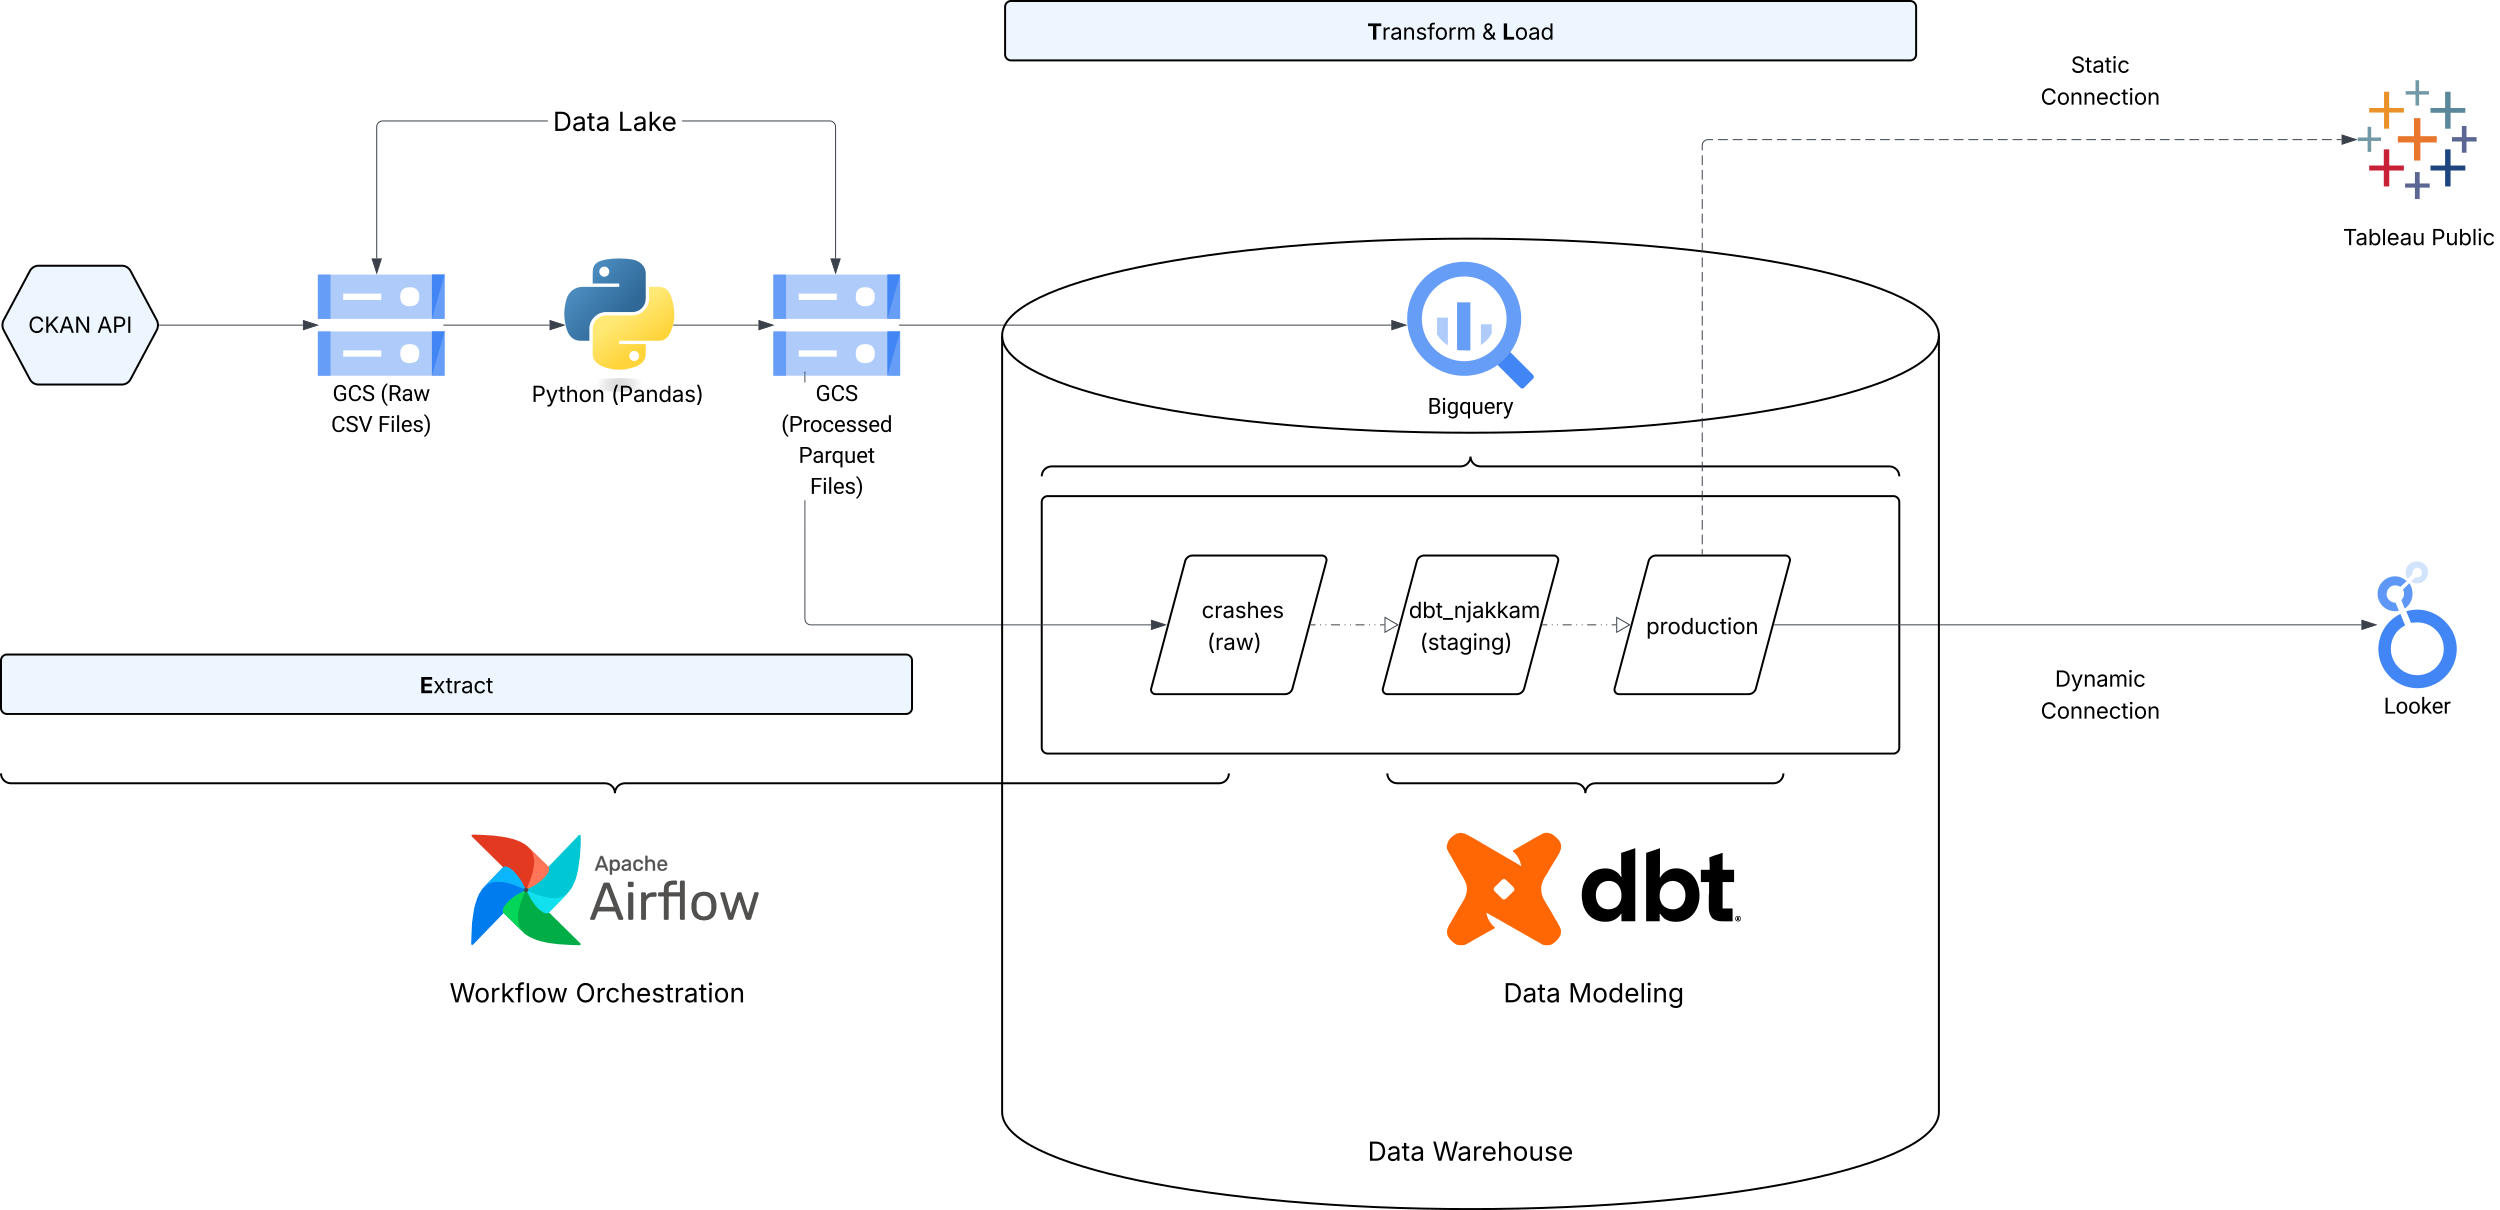 <svg xmlns="http://www.w3.org/2000/svg" xmlns:xlink="http://www.w3.org/1999/xlink" xmlns:lucid="lucid" width="2524.63" height="1222"><g transform="translate(281 -1059)" lucid:page-tab-id="0_0"><path d="M-500 1000h3000v1500H-500z" fill="#fff"/><path d="M771 1566a6 6 0 0 1 6-6h854a6 6 0 0 1 6 6v248a6 6 0 0 1-6 6H777a6 6 0 0 1-6-6z" stroke="#000" stroke-width="2" fill-opacity="0"/><path d="M-120 1387.33H24.9" stroke="#3a414a" fill="none"/><path d="M-120 1387.8h-.52l.02-.47-.02-.47h.53z" stroke="#3a414a" stroke-width=".05" fill="#3a414a"/><path d="M39.66 1387.33l-14.26 4.64v-9.27z" stroke="#3a414a" fill="#3a414a"/><path d="M40 1336.33h128V1381H40v-44.67z" stroke="#000" stroke-opacity="0" fill="#aecbfa"/><path d="M155.2 1336.33H168V1381h-12.8v-44.67z" stroke="#000" stroke-opacity="0" fill="#669df6"/><path d="M168 1336.33h-12.8V1381l12.8-44.67z" stroke="#000" stroke-opacity="0" fill="#4285f4"/><path d="M40 1336.33h12.8V1381H40v-44.67z" stroke="#000" stroke-opacity="0" fill="#669df6"/><path d="M65.6 1355.5H104v6.38H65.6v-6.37zM132.8 1349.08c6.4 0 9.6 3.2 9.6 9.6 0 6.38-3.2 9.58-9.6 9.58-6.4 0-9.6-3.2-9.6-9.6 0-6.37 3.2-9.58 9.6-9.58z" stroke="#000" stroke-opacity="0" fill="#fff"/><path d="M40 1393.76h128v44.68H40v-44.68z" stroke="#000" stroke-opacity="0" fill="#aecbfa"/><path d="M155.2 1393.76H168v44.68h-12.8v-44.68z" stroke="#000" stroke-opacity="0" fill="#669df6"/><path d="M168 1393.76h-12.8v44.68l12.8-44.68z" stroke="#000" stroke-opacity="0" fill="#4285f4"/><path d="M40 1393.76h12.8v44.68H40v-44.68z" stroke="#000" stroke-opacity="0" fill="#669df6"/><path d="M65.6 1412.83H104v6.38H65.6v-6.37zM132.8 1406.5c6.4 0 9.6 3.2 9.6 9.6 0 6.38-3.2 9.6-9.6 9.6-6.4 0-9.6-3.22-9.6-9.6 0-6.4 3.2-9.6 9.6-9.6z" stroke="#000" stroke-opacity="0" fill="#fff"/><path d="M41.28 1337.35v99.96h125.44v-99.95z" stroke="#000" stroke-opacity="0" fill-opacity="0"/><use xlink:href="#a" transform="matrix(1,0,0,1,40,1443.334) translate(14.825 20.616)"/><use xlink:href="#b" transform="matrix(1,0,0,1,40,1443.334) translate(63.11 20.616)"/><use xlink:href="#c" transform="matrix(1,0,0,1,40,1443.334) translate(13.344 51.866)"/><use xlink:href="#d" transform="matrix(1,0,0,1,40,1443.334) translate(60.631 51.866)"/><path d="M500 1336.33h128V1381H500v-44.67z" stroke="#000" stroke-opacity="0" fill="#aecbfa"/><path d="M615.2 1336.33H628V1381h-12.8v-44.67z" stroke="#000" stroke-opacity="0" fill="#669df6"/><path d="M628 1336.33h-12.8V1381l12.8-44.67z" stroke="#000" stroke-opacity="0" fill="#4285f4"/><path d="M500 1336.33h12.8V1381H500v-44.67z" stroke="#000" stroke-opacity="0" fill="#669df6"/><path d="M525.6 1355.5H564v6.38h-38.4v-6.37zM592.8 1349.08c6.4 0 9.6 3.2 9.6 9.6 0 6.38-3.2 9.58-9.6 9.58-6.4 0-9.6-3.2-9.6-9.6 0-6.37 3.2-9.58 9.6-9.58z" stroke="#000" stroke-opacity="0" fill="#fff"/><path d="M500 1393.76h128v44.68H500v-44.68z" stroke="#000" stroke-opacity="0" fill="#aecbfa"/><path d="M615.2 1393.76H628v44.68h-12.8v-44.68z" stroke="#000" stroke-opacity="0" fill="#669df6"/><path d="M628 1393.76h-12.8v44.68l12.8-44.68z" stroke="#000" stroke-opacity="0" fill="#4285f4"/><path d="M500 1393.76h12.8v44.68H500v-44.68z" stroke="#000" stroke-opacity="0" fill="#669df6"/><path d="M525.6 1412.83H564v6.38h-38.4v-6.37zM592.8 1406.5c6.4 0 9.6 3.2 9.6 9.6 0 6.38-3.2 9.6-9.6 9.6-6.4 0-9.6-3.22-9.6-9.6 0-6.4 3.2-9.6 9.6-9.6z" stroke="#000" stroke-opacity="0" fill="#fff"/><path d="M501.28 1337.35v99.96h125.44v-99.95z" stroke="#000" stroke-opacity="0" fill-opacity="0"/><use xlink:href="#e" transform="matrix(1,0,0,1,500,1443.334) translate(42.608 20.616)"/><use xlink:href="#f" transform="matrix(1,0,0,1,500,1443.334) translate(7.891 51.866)"/><use xlink:href="#g" transform="matrix(1,0,0,1,500,1443.334) translate(25.393 83.116)"/><use xlink:href="#d" transform="matrix(1,0,0,1,500,1443.334) translate(36.987 114.366)"/><path d="M1170.2 1379.78v16.8c2.8 4.77 6.2 8.26 10.95 11.1v-27.9z" stroke="#000" stroke-opacity="0" fill="#aecbfa"/><path d="M1190.43 1364.3v48.15c2.47.3 4.6.43 7.07.4 2.23.13 4.14.13 6.37 0v-48.56z" stroke="#000" stroke-opacity="0" fill="#669df6"/><path d="M1214.5 1386.44v21c4.77-3.05 8.17-6.66 10.88-11.62v-9.38z" stroke="#000" stroke-opacity="0" fill="#aecbfa"/><path d="M1240.75 1415.03l-9.05 9.06-.04.03c-1.04 1.07-1.04 2.78.04 3.82l22.6 22.6c1.04 1.04 2.75 1.04 3.8 0l9.12-9.13c1.04-1.04 1.04-2.74 0-3.78l-22.6-22.6-.04-.05c-1.08-1.05-2.8-1.05-3.83.03" stroke="#000" stroke-opacity="0" fill="#4285f4"/><path d="M1197.6 1323.33c-31.8 0-57.6 25.8-57.6 57.6s25.8 57.6 57.6 57.6 57.6-25.8 57.6-57.6-25.8-57.6-57.6-57.6m0 100.46c-23.62-.13-42.74-19.25-42.74-42.87.12-23.6 19.24-42.74 42.86-42.74 23.6.1 42.62 19.12 42.73 42.73 0 23.62-19.12 42.74-42.74 42.86h-.1" stroke="#000" stroke-opacity="0" fill="#669df6"/><use xlink:href="#h" transform="matrix(1,0,0,1,1140,1456.334) translate(20.711 20.616)"/><path d="M1383.8 1625.8a7.8 7.8 0 0 1 7.53-5.8H1522a4.6 4.6 0 0 1 4.45 5.8l-34.24 128.4a7.8 7.8 0 0 1-7.53 5.8H1354a4.6 4.6 0 0 1-4.45-5.8z" stroke="#000" stroke-width="2" fill="#fff"/><use xlink:href="#i" transform="matrix(1,0,0,1,1353,1625) translate(28.267 74.34)"/><path d="M1149.8 1625.8a7.8 7.8 0 0 1 7.53-5.8H1288a4.6 4.6 0 0 1 4.45 5.8l-34.24 128.4a7.8 7.8 0 0 1-7.53 5.8H1120a4.6 4.6 0 0 1-4.45-5.8z" stroke="#000" stroke-width="2" fill="#fff"/><use xlink:href="#j" transform="matrix(1,0,0,1,1119,1625) translate(22.658 58.09)"/><use xlink:href="#k" transform="matrix(1,0,0,1,1119,1625) translate(33.722 90.356)"/><path d="M627.22 1387.33h496.8" stroke="#3a414a" fill="none"/><path d="M627.23 1387.8h-.5v-.94h.5z" stroke="#3a414a" stroke-width=".05" fill="#3a414a"/><path d="M1138.78 1387.33l-14.27 4.64v-9.27z" stroke="#3a414a" fill="#3a414a"/><path d="M915.8 1625.8a7.8 7.8 0 0 1 7.53-5.8H1054a4.6 4.6 0 0 1 4.45 5.8l-34.24 128.4a7.8 7.8 0 0 1-7.53 5.8H886a4.6 4.6 0 0 1-4.45-5.8z" stroke="#000" stroke-width="2" fill="#fff"/><use xlink:href="#l" transform="matrix(1,0,0,1,885,1625) translate(47.458 58.09)"/><use xlink:href="#m" transform="matrix(1,0,0,1,885,1625) translate(52.885 90.356)"/><path d="M532.32 1683.98l.07.88.2.85.32.8.46.75.56.66.66.57.74.45.8.33.84.2.88.08h343.4v.94H537.8l-1-.07-.98-.24-.94-.4-.86-.52-.78-.66-.66-.77-.53-.86-.4-.94-.22-1-.08-.98v-119.94h.95zm0-238.65h-.95v-7.52h.95z" stroke="#3a414a" stroke-width=".05" fill="#3a414a"/><path d="M532.32 1437.3h-.95v-3h.95z" fill="#3a414a"/><path stroke="#3a414a" stroke-width=".05" fill="#3a414a"/><path d="M896 1690l-14.25 4.63v-9.27z" fill="#3a414a"/><path d="M897.55 1690l-16.28 5.3v-10.6zm-15.33 3.98l12.26-3.98-12.26-3.98z" stroke="#3a414a" stroke-width=".05" fill="#3a414a"/><path d="M1204.06 1903.86c.9.57 1.78 1.14 2.97 1.6 2.08 1.35 4.45 2.6 6.83 3.96l2.67 1.7c.3.12.6.35 1.2.58.88.56 1.77 1.13 2.66 1.58 2.37 1.48 4.74 2.84 7.12 4.2 1.5.8 2.67 1.6 4.16 2.4 1.78 1 3.56 2.15 5.64 3.28 1.78 1.14 3.86 2.27 5.94 3.4 1.2.8 2.67 1.7 4.16 2.5.6.23.9.57 1.48.8 2.08 1.25 4.16 2.6 6.54 3.86-1.5-6.02-3.57-10.33-8.02-14.53l-.9-1.03c2.68-1.6 5.35-3.07 8.03-4.66.6-.44 1.48-.9 2.37-1.35 3.86-2.27 8.02-4.54 11.88-6.93.6-.22.9-.45 1.2-.68 7.7-4.3 7.7-4.3 10.1-4.54h.3c3.55-.1 6.82 1.48 9.2 3.75 0 .1.3.22.3.34 2.66 2.14 5.34 5.32 5.63 8.84.3 5.57-3.56 10.34-6.23 15-.9 1.13-1.5 2.26-2.08 3.28-1.2 2.05-2.38 3.98-3.57 5.9-.3.58-.6 1.03-.9 1.48 0 .46-.3.9-.58 1.25-.3.23-.3.46-.3.68-.9 1.14-1.48 2.4-2.38 3.52-3.27 5.45-5.05 11.02-3.57 17.5.6 3.4 2.38 6.23 4.16 9.07l.88 1.7c.3.12.3.35.3.46 3.26 5 5.94 10.1 8.9 15.2.3.47.6.8.9 1.15.6 1.02.9 2.04 1.48 3.06.3.34.6.56.6.9 1.78 2.84 2.67 5.57 2.08 8.97-.6 2.16-1.8 3.98-3.27 5.8-.3.1-.3.33-.6.45-1.18 1.47-2.67 2.72-4.45 3.86l-.3.1c-1.18.8-2.08 1.15-3.56 1.26h-2.67c-2.1 0-3.28-.34-5.06-1.36 0-.12-.3-.23-.6-.46-.3-.1-.3-.22-.6-.34-.3-.1-.6-.34-.88-.45 0-.12-.3-.12-.3-.23-.9-.57-1.78-1.02-2.67-1.48-.3-.1-.3-.22-.6-.34-.3-.22-.9-.45-1.2-.68-.88-.57-2.07-1.13-2.96-1.7-.3-.23-.6-.45-1.2-.68l-30.3-17.26c-.28-.23-.88-.45-1.17-.68-.9-.57-1.8-1.14-2.97-1.6l-.9-.67c-.3-.1-.6-.22-.6-.33-1.18-.57-2.07-1.14-3.26-1.7 0-.12-.3-.23-.3-.23-.6-.34-1.18-.57-1.48-.9-1.2-.58-2.08-1.15-3.26-1.83.6 5.35 3.86 11.14 8 14.55 0 .1 0 .1.3.22 0 .12.3.23.3.46V1996.27c-2.07 1.15-4.15 2.28-6.23 3.42-1.48.78-2.67 1.58-4.16 2.37l-.28.12c-.6.33-1.2.55-1.5.9-1.18.56-2.07 1.13-3.26 1.8l-.3.12c-1.78.9-3.26 1.93-5.04 2.84-1.5.9-3.27 1.93-4.75 2.84-.3.1-.6.23-.6.34-.3.12-.6.23-.6.34-.6.12-.88.34-1.18.57-.3.1-.3.23-.6.34-.3.1-.3.22-.6.33-.9.57-2.08.8-3.26.9H1193.65c-3.56.12-6.24-1.8-8.6-4.2-2.68-2.38-4.76-5.33-4.76-8.85v-.45-.46c0-2.15.9-3.97 1.78-5.8.3-.2.3-.44.3-.55.3-.68.9-1.25 1.18-1.82 0-.1 0-.34.3-.46.3-.9.9-1.8 1.5-2.72.58-.8.88-1.7 1.47-2.5 1.2-2.27 2.67-4.54 3.86-6.8l.88-1.7c1.2-1.94 2.38-3.87 3.57-5.7.3-.8.9-1.47 1.18-2.26l.9-1.36c2.67-4.55 3.86-10 2.67-15.22 0-.45-.3-.8-.3-1.25 0-.1-.3-.34-.3-.56-1.18-3.4-3.26-6.48-5.04-9.54-.9-1.36-1.5-2.6-2.38-3.98-.6-1.24-1.2-2.38-2.08-3.63-.6-1.25-1.2-2.38-1.78-3.63-.9-1.26-1.78-2.62-2.38-4-6.23-10.54-6.23-10.54-5.05-14.97 1.18-4.2 4.45-7.5 8.3-9.65 5.65-2.96 10.1-.46 15.16 2.38zm31.78 43.6c-.3.23-.3.34-.6.45v.24c-.3.34-.6.57-.9.8-.3.22-.3.45-.58.56-.3.46-.9.8-1.2 1.25-.6.46-.88.9-1.48 1.48-.3.34-.9.68-1.18 1.13-.3.12-.3.34-.6.57-.3.23-.6.45-.6.68-.3.24-.3.35-.6.47-.58.68-.58 1.13-.58 1.93-.3.1-.3.22-.3.34.3.9 1.2 1.7 1.8 2.38 0 0 0 .12.28.23.3.23.3.45.6.8.3.1.6.33.6.45.58.45.88.8 1.18 1.13.6.57.9 1.03 1.48 1.48.3.46.9.8 1.2 1.14.3.23.3.35.6.57.28.24.28.47.58.8.3.12.3.23.6.35.6.45.88.56 1.48.56h.6c.88-.1 1.48-.67 2.37-1.35.3-.22.3-.22.3-.45.28-.23.58-.34.58-.57.3-.1.3-.34.6-.57.3-.34.88-.68 1.18-1.13.6-.46.9-.9 1.5-1.37.28-.45.58-.8 1.17-1.13 0-.23.3-.34.3-.57.3-.22.6-.45.9-.8.3-.22.3-.22.6-.33.28-.57.58-1.03.58-1.7v-.46-.34c-.58-1.36-1.77-2.27-2.66-3.3-.3-.1-.3-.33-.6-.45-.3-.34-.6-.8-.9-1.13-.58-.46-1.18-.9-1.47-1.37-.3-.34-.9-.68-1.2-1.02 0-.23-.3-.34-.6-.57-1.17-1.25-1.17-1.25-2.66-2.05-.88 0-1.77.34-2.36.9z" stroke="#000" stroke-opacity="0" stroke-width=".3" fill="#fe6703"/><path d="M1370.38 1915.56v73.8h-13.96v-7.72h-.6v.33c-.3.7-.9 1.14-1.18 1.6-.3.1-.3.22-.3.34-3.27 3.64-7.43 5.57-12.47 5.9-6.54.35-12.18-1.24-17.23-5.55-3.86-3.52-6.24-8.07-7.43-12.95v-.57c-.58-2.5-.88-5-.88-7.5v-.44c0-8.2 2.68-15.45 8.62-21.24 4.45-4.1 10.4-5.8 16.33-5.57 4.75.22 8.9 2.04 12.47 5.44.6.68 1.2 1.48 1.5 2.27.3.24.58.58.88.8h.3v-.33c-.3-2.96-.3-5.8-.3-8.75v-1.36-3.4-3.52-6.82c.3-.1.3-.22.6-.22l8.9-2.96c.3-.1.6-.22.9-.34.3-.1.6-.22 1.18-.45.3-.1.6-.23 1.2-.34 0-.1 0-.1.3-.1.88-.35.88-.35 1.18-.35zm-36.24 37.12c-2.37 2.73-3.56 6.13-3.56 9.65v.46c0 3.73.9 7.7 3.56 10.66 0 .1 0 .23.3.34 2.38 2.38 5.35 3.4 8.6 3.52 3.58 0 7.14-1.13 9.52-3.52 2.97-3.07 4.15-7.04 3.86-11.24 0-3.63-1.2-7.27-3.57-10-.3-.1-.3-.22-.3-.33-2.07-2.27-5.04-3.4-8-3.63-4.17-.12-7.73 1.13-10.4 4.08zM1395.33 1915.56v20.22c0 3.06 0 6-.3 9.08.3.1.3.1.6.23 0-.12.3-.23.3-.46.3-.57.58-1.13 1.18-1.6v-.33c2.68-3.08 5.95-5.23 9.8-6.25.3 0 .3 0 .6-.12 5.64-1.13 11.6 0 16.34 3.07 2.08 1.36 4.15 3.06 5.64 5.1 0 .12 0 .12.3.35 2.67 3.63 4.15 8.06 5.05 12.6v.34c1.18 7.6 0 16.34-4.76 22.8-3.56 5-8.9 8.2-15.14 9.1-5.05.56-10.7.1-15.15-3.07-1.48-1.36-2.97-2.84-4.16-4.66v-.34c0 .12-.3.12-.6.23v7.5h-13.65v-69.04c13.66-4.76 13.66-4.76 13.96-4.76zm2.97 37.7c-2.97 3.5-3.57 8.05-3.27 12.48.6 3.07 1.78 6.36 4.16 8.4 3.25 2.5 6.82 3.52 10.97 3.07 3.27-.56 6.24-2.15 8.02-4.76 2.67-3.52 3.26-7.95 2.67-12.15-.6-3.87-2.38-7.28-5.65-9.55-5.34-3.74-12.77-2.38-16.92 2.5zM1458.6 1920.32v17.03h11.57v12.38h-11.58v26.68h10.08V1989.38h-10.4c-3.56 0-7.12-.57-10.1-3.18-2.66-2.96-3.55-6.6-3.55-10.68v-.8-2.26-2.4-4.53c0-1.7 0-3.4.3-5.1v-10.67h-8.32v-12.38h8.92v-5.67c-.3-2.27-.3-4.54-.3-6.93 2.08-.8 4.16-1.47 5.94-2.16.6-.12 1.2-.35 1.5-.46.58-.1.88-.23 1.17-.34.6-.23 1.5-.57 2.38-.8l.3-.1.9-.35c.3-.1.9-.23 1.2-.23zM1475.8 1984.36c.6.45.9.68 1.2 1.25 0 .92 0 1.83-.3 2.62-.6.9-1.48 1.25-2.37 1.36-.9-.1-1.78-.34-2.38-1.02-.6-.8-.6-1.7-.6-2.72.3-.8.9-1.25 1.5-1.7 1.18-.35 2.07-.35 2.96.22zm-3.55 1.13c-.3.68-.3 1.24 0 1.92.3.57.3.9.9 1.25.88.23 1.47.23 2.07-.1.6-.35.9-.7 1.2-1.37 0-.8 0-1.36-.6-1.93-.6-.68-.9-.68-1.8-.68-.88.1-1.18.44-1.77.9z" stroke="#000" stroke-opacity="0" stroke-width=".3"/><path d="M1473.14 1985.27h1.48c.3 0 .3 0 .6.34.3.46.3.46 0 .92-.3.34-.3.34-.3.57 0 .2 0 .2.3.44.3.34.3.34.3.57h-.9l-.6-.67v.68h-.88v-2.83zm.9.57v.56h.58c0-.22 0-.34-.3-.56h-.3z" stroke="#000" stroke-opacity="0" stroke-width=".3"/><path d="M167.22 1387.33h106.7" stroke="#3a414a" fill="none"/><path d="M167.23 1387.8h-.5v-.94h.5z" stroke="#3a414a" stroke-width=".05" fill="#3a414a"/><path d="M288.7 1387.33l-14.27 4.64v-9.27z" stroke="#3a414a" fill="#3a414a"/><path d="M399 1387.33h85.9" stroke="#3a414a" fill="none"/><path d="M399.02 1387.8h-.63l.22-.94h.4z" stroke="#3a414a" stroke-width=".05" fill="#3a414a"/><path d="M499.66 1387.33l-14.26 4.64v-9.27z" stroke="#3a414a" fill="#3a414a"/><g fill="none"><path d="M1514 1840a6 6 0 0 1 6 6v76.67a6 6 0 0 1-6 6h-388a6 6 0 0 1-6-6V1846a6 6 0 0 1 6-6z"/><path d="M1120 1840c0 5.52 4.48 10 10 10h180c5.52 0 10 4.48 10 10 0-5.52 4.48-10 10-10h180c5.52 0 10-4.48 10-10" stroke="#000" stroke-width="2"/></g><path d="M2159.55 1626c-6.42 0-11.22 4.83-11.22 11.25 0 2.13.55 4.27 2.13 6.42l4.82-4.83v-1.6c0-2.67 2.12-4.82 4.8-4.82 2.66 0 4.8 2.15 4.8 4.83 0 2.66-2.14 4.8-4.8 4.8h-1.6l-4.8 4.28c5.33 3.2 12.27 2.15 15.46-3.2 3.2-5.35 2.14-12.3-3.2-15.5-1.6-1.1-3.72-1.63-6.4-1.63z" stroke="#000" stroke-opacity="0" stroke-width=".89" fill="#d2e3fc"/><path d="M2155.3 1658.56c0-3.73-1.08-7.47-3.2-10.67l-6.4 6.4c.53 1.58 1.06 2.65 1.06 4.26 0 2.67-1.06 4.8-2.66 6.4l3.2 8.53c5.32-3.2 8-9.07 8-14.94z" stroke="#000" stroke-opacity="0" stroke-width=".89" fill="#5e97f6"/><path d="M2138.22 1667.66c-4.8 0-9.08-3.73-9.08-8.56 0-4.78 3.73-9.04 8.55-9.04 1.6 0 3.73.53 5.34 1.58l6.4-5.88c-3.72-3.2-7.5-4.78-11.75-4.78-9.62 0-17.65 8-17.65 17.6 0 9.6 7.5 17.6 17.64 17.6 1.05 0 2.67 0 3.73-.53l-3.2-8z" stroke="#000" stroke-opacity="0" stroke-width=".89" fill="#5e97f6"/><path d="M2160.15 1674.64c-3.8 0-7.52.56-11.24 1.6l4.84 11.73c2.13 0 4.27-.47 6.4-.47 14.97 0 26.7 12.22 26.7 26.66 0 14.92-12.28 26.67-26.7 26.67-14.96 0-26.75-12.22-26.75-26.67 0-10.16 5.37-19.2 14.4-23.5l-4.76-11.74c-19.8 9.6-27.8 33.65-18.2 52.86 9.65 19.76 33.65 27.78 52.9 18.17 19.78-9.6 27.78-33.65 18.2-52.85-6.97-13.4-20.83-22.46-35.8-22.46z" stroke="#000" stroke-opacity="0" stroke-width=".89" fill="#4285f4"/><path d="M2120.05 1626v128h79.9v-128z" stroke="#000" stroke-opacity="0" fill-opacity="0"/><use xlink:href="#n" transform="matrix(1,0,0,1,2120.05,1759) translate(6.178 20.616)"/><path d="M1510.87 1690h592.8" stroke="#3a414a" fill="none"/><path d="M1510.88 1690.47h-.64l.25-.94h.38z" stroke="#3a414a" stroke-width=".05" fill="#3a414a"/><path d="M2118.43 1690l-14.26 4.63v-9.27z" stroke="#3a414a" fill="#3a414a"/><path d="M228.2 1934.8l.3.2.87.46 9 13.18 9.3 6.14 2.03 2.24.3.67-.3.54-53.14 54.85-1.16.22-.58-1 .3-8.95.57-12.5 1.16-8.16.87-5.8 1.16-4.58 1.15-3.46.87-2.9 1.16-2.47.87-2.02 1.16-1.67.88-1.56.88-1.22.87-1.12.87-1 19.16-19.9.3-.1.28-.1h.3z" stroke="#000" stroke-opacity="0" fill="#017cee"/><path d="M250.86 1958.24l54.3 53.5.3 1.13-1.17.67-8.72-.22-12.5-.8-8.12-1-5.8-1-4.36-1.1-3.5-1.02-2.9-1.12-2.3-1-2.05-1-1.74-1-1.44-.9-1.45-1-1.15-.9-.87-.9-19.75-19.32v-.23l-.3-.33v-.23l.3-.55v-.45l.58-.67 13.08-9.16 6.1-9.38 2.03-2.13.88-.22z" stroke="#000" stroke-opacity="0" fill="#00ad46"/><path d="M248.25 1961.6l-2.9 7.37-1.46 5.47-1.17 4.25-.58 3.34v7.25l.3 1.8.28 1.55.58 1.34.6 1.33.57 1.12.58 1.12.58 1.1.88.9.88 1-19.75-19.54-.3-.22-.28-.33v-.33l-.3-.45v-1.81l.3-1 .58-1.45 1.16-1.9 2.03-2.68 3.77-3.7 6.1-4.46 9.58-5z" stroke="#000" stroke-opacity="0" fill="#04d659"/><path d="M305.45 1903.06v8.94l-.87 12.5-1.16 8.16-.88 5.8-1.16 4.6-.87 3.46-1.15 2.9-1.16 2.46-.88 2-.87 1.68-1.16 1.57-.9 1.23-.86 1.1-.87 1.02-19.16 19.88-.28.1-.3.13H272.35l-.57-.24-.58-.44-9.3-13.2-9.3-6.13-2.03-2.24v-.67l.3-.57 52.84-54.85 1.17-.22z" stroke="#000" stroke-opacity="0" fill="#00c7d4"/><path d="M254.06 1959.47l7.25 2.9 5.53 1.8 4.06 1 3.48.45 2.6.22h2.63l1.75-.1 1.74-.23 1.73-.44 1.45-.45 1.17-.43 1.16-.56 1.17-.66.87-.8 1.16-.77.87-.9-19.45 20.12-.3.2-.28.12-.3.22-.28.12-.58.1h-.6l-.56-.1-1.17-.23-1.45-.56-1.74-1.22-2.9-2.13-3.5-3.8-4.34-6.25-4.94-9.38z" stroke="#000" stroke-opacity="0" fill="#11e1ee"/><path d="M204.98 1902.06l12.5.78 7.83 1 5.82 1 4.64 1.13 3.5 1 2.9 1.12 2.3 1 2.04 1 1.75 1 1.45.9 1.16 1 1.16.9.87.9 19.74 19.32v.22l.3.34v.78l-.3.44-.58.67-12.78 9.16-6.1 9.4-2.32 2.1-.58.23-.58-.33-54.3-53.5-.3-1.13.88-.67z" stroke="#000" stroke-opacity="0" fill="#e43921"/><path d="M272.93 1934.34v.34l.3.22.28.33v2.25l-.28 1-.58 1.44-1.16 1.9-2.04 2.7-3.77 3.67-6.1 4.46-9.3 5.03 1.75-3.92 2.9-7.38 1.75-5.47.87-4.25.58-3.35.3-2.8v-2.45l-.3-2-.3-1.8-.28-1.56-.58-1.34-.3-1.34-.57-1.12-.88-1.1-.6-1.13-.86-.9-.87-1z" stroke="#000" stroke-opacity="0" fill="#ff7557"/><path d="M230.25 1934.12l.87.22 1.45.56 2.03 1.23 2.6 2.12 3.5 3.8 4.64 6.25 4.94 9.4-4.06-1.8-7.26-2.9-5.23-1.8-4.36-1-3.48-.44-2.62-.23h-2.33l-2.03.1-1.74.24-1.74.44-1.16.46-1.46.45-1.16.57-1.16.67-.87.78-.87.78-1.16.9 19.45-20 .3-.34.28-.1.3-.23.28-.1.6-.13h.57z" stroke="#000" stroke-opacity="0" fill="#0cb6ff"/><path d="M251.73 1956l.87 1.7-.58 1.66-1.74.67-1.74-.67-.58-1.67.58-1.7 1.74-.66z" stroke="#000" stroke-opacity="0" fill="#4a4848"/><path d="M342.03 1927.3l1.16.56.57.56.6 1.12.57 1.34v2.57l-.3 1.56-.28 1.24-.6.9-1.15.77-1.15.46-.87.1-1.74-.2-1.16-.68-.58-.67v5.15l-.3.1v.12H335.35l-.28-.1v-14.76l.3-.1H336.8v.1l.28.13v1.12l.87-.9 1.45-.56 1.16-.12zm-3.2 1.68l-1.15.78-.3 1-.28 1.23v1.67l.3 1.12.57 1 .87.77 1.16.23 1.16-.23.87-.78.58-1 .3-1.47v-.54l-.3-2.24-.86-1.23-1.74-.55zm50.53-1.68l1.16.56.87.67.57 1.12.58 1.23V1933.32l-.3.12H385v.22l.3 1.23.58 1.12.87.66 1.16.23.88-.1.58-.23.58-.44.3-.45.28-.22.3-.12h1.45v.89l-.6.67-.57.57-.87.56-1.16.33-1.16.1-1.44-.2-1.45-.57-.58-.57-.87-1.12-.3-1.2-.28-1.35v-1.34l.3-1.56.57-1.23.58-.88 1.17-.78 1.15-.45 1.16-.12zm-2.6 1.57l-1.17.67-.6 1v1.34l5.8.1-.28-1.44-.58-1-.87-.67-1.16-.23zm-21.8-1.68l1.17.44.87.56.58.78.6.78v1.11l-.3.12h-1.45v-.12l-.3-.23-.28-.9-.58-.55-.87-.33-.88-.12-1.16.23-.87.56-.6 1-.28 1.45v1.56l.3 1.45.57 1.02.86.55 1.16.23.87-.12.86-.33.58-.56.3-.9.28-.23v-.1l.3-.12h.86l.3.1.3.13V1935.8l-.6.77-.58.8-.87.54-1.16.46-1.45.1-1.45-.1-1.45-.56-.58-.56-.88-1.1-.3-1.35-.28-1.13v-1.8l.3-1.44.57-1.34.6-.8 1.15-.77 1.16-.34 1.16-.12zm-11.6 0l1.16.55.58.45.58 1.1.3 1.47V1938.13l-.3.12h-1.16l-.3-.1v-1.25l-.57.57-.87.56-.88.33-1.45.1-.87-.1-.87-.33-.86-.45-.58-.67-.3-.77-.28-.9.3-1.23.86-1 1.16-.67 1.45-.45.58-.1 3.2-.46v-.55l-.58-1.68-2.04-.46-.86.1-.58.24-.58.44-.3.45v.23l-.28.1v.12h-1.16v-.1l-.3-.13v-.79l.3-.66.58-.56.87-.55 1.15-.34 1.16-.12zm-1.75 6.02l-1.15.23-.87.44-.58.55-.3.67.3.78.3.56.86.34.87.1 1.17-.22 1.16-.66.58-1.12.3-1.45v-.67zm20.92-9.94v.1l.3.12V1928.63l.57-.66.86-.44.87-.34 1.16-.12 1.45.22 1.16.67.3.45.87 1 .3 1.35v7.36l-.3.12h-1.44v-.1l-.3-.12v-7.49l-.57-.9-.88-.66-1.16-.23-1.15.23-1.16.67-.6 1V1938.03l-.28.1v.12h-1.45l-.3-.1v-14.75l.3-.12h1.16zm-45 .34l.3.33 5.2 13.63v.55l-.28.12h-1.46v-.1l-.28-.12v-.12l-1.16-3h-6.68l-1.16 3-.3.13v.1l-.28.12h-1.16l-.3-.1v-.57l5.23-13.63.28-.33.3-.12h1.44zm-3.78 9.5h5.52l-2.9-7.5z" stroke="#000" stroke-opacity="0" fill="#51504f"/><path d="M366.7 1934.67h-.28v-.1V1934.98l-.58.9-.58.67v-.22.22l-.87.34-.88.12-1.16-.22-.87-.67v-.23l.86.56 1.16.22.87-.1.57-.34.58-.56.58-.78v-.45h.3v-.1H367.88l.3.2.27.13v.33l-.28.8-.3.88-.87.8-.87.55v-.23l.87-.56.58-.78v.1-.1l.3-.78.3-.67v-.2h-.3l.3-.13-.3.12v-.13h-1.17zm-17.4 1.9v-.1.1l-.6-.55-.28-.9.3-.78.57-.56 1.15-.45 1.16-.33 2.63-.34v.12-.12.89l-.3 1.46-.57 1.13-1.17.67-1.17.22-.87-.1zm.28-.22l.58.22.87.12 1.17-.13.87-.67.3.12-.3-.12.58-1 .3-1.45v-.45l-2.34.33v-.1.1l-1.15.23-.87.44v-.1.1l-.58.56v1.23zm15.68-7.26l.58.55.58.9v.32h1.46v-.1l.3-.12v-.1l-.3-.68-.3-.78v-.12.1l-.58-.77-.87-.55-1.16-.45-1.45-.1v-.35l1.45.23 1.16.33.87.68.87.8.3.88.28.78v.23l-.28.22-.3.2h-1.44v-.1l-.3-.22v-.23l-.57-.78-.58-.56.3-.1-.3.1-.58-.32-.88-.1-1.16.2-.87.57-.6 1v4.24l.6 1v.23l-.88-1.12v-1.44l-.3-.78h.3-.3l.3-.8v-1.44l.87-1.12v.12-.12l.86-.67 1.16-.22.87.1zm-35.13 5.8l1.16 2.9-.3.1h.3v.13l.28.1h1.16v-.1l.3-.12v-.2l-5.24-13.75-.3-.1v-.22h-2.03v.1l-.28.1v.12l-5.24 13.74-.28-.12 5.22-13.74.3-.22v-.23l.28-.12h2.04l.3.1v.24l.28.22 5.22 13.74h-.3.3v.22h-.3.3v.23l-.3.22-.28.1v.12h-1.16l-.3-.1-.28-.12.3-.1-.3.1V1937.9l-1.16-2.78h-6.68l-1.16 2.8v.22l-.3.1v-.1.22l-.28.1h-1.16l-.3-.1v-.1l-.28-.23v-.45l.28.1v.22l.3.13v.1h1.16l.3-.1v-.12h.28l-.3-.1 1.17-2.9h.3-.3v-.1h7.27v.1h-.3zm62.13-1.34H385l.3 1.23.58 1.1.87.67 1.16.23.88-.12.58-.33.58-.33.3-.45v.1-.33h.28v-.1h1.75v.1l.28.23v.22l-.3.55-.28.67-.87.56-.87.56v-.1.1l-1.16.33-1.16.23-1.15-.12-1.45-.44-1.17-.9.3-.1-.3.1-.58-1-.58-1.23-.3-1.55h.3-.3v-.67h.3-.3v-.8l.3.13-.3-.1.3-1.35.58-1.23.58-1.1.3.1-.3-.1.88-.68 1.46-.56 1.45-.22 1.17.22 1.45.45.87.9.28.2.58 1.13.6 1.34v1.45h-.3l-.3-1.56-.3-1.24-.57-1.12v-.1.1l-.88-.67-1.16-.56-1.45-.2-.86.1-1.45.45-1.18.78-.58.78-.58 1.24-.3 1.57v1.35l.3 1.22.58 1.35.58 1 .58.56 1.46.56 1.45.22 1.17-.1 1.16-.35.87-.54.58-.56v.1-.1l.3-.56.28-.45v-.22h-1.73v-.23.44l-.58.44-.58.44v-.1.1l-.58.34-.87.1-1.44-.32-.87-.78h.28-.3l-.57-1.12-.3-1.23h.3-.3V1933.33l.3-.1h7.56V1932.55h.3v.66l-.3.23v.1zm-68.8-.34v-.22l.28.1-.3-.1 2.9-7.48v-.12h.3v.12l-.3.1.3-.1 2.9 7.48-.28.1.3-.1v.1l-.3.12h-5.52zm.28-.33h5.23l-2.62-6.83zm29.9-3.92l.6.78V1931.54l-3.2.45v-.34.33l-.6.1-1.44.34-.87.67-.3-.2.3.2-.87 1.02-.3 1.1v.9l.3.68.87.67.58.44.88.35.87.1 1.45-.1.88-.34.58-.54.58-.56.3-.12V1937.9l.28.13v.1h1.16l.3-.1v-7.14h.28v7.15l-.3.22v.1l-.28.12h-1.16v-.1l-.3-.12v-.1.1l-.28-.22v-.79l-.3.34-.86.56-.88.33-1.45.23-.87-.12-.87-.33-.86-.56-.58-.68v-.1.1l-.58-.78v-1l.3-1.35.86-1 .58-.35 1.16-.56 1.45-.34 2.9-.45v-1.33l-.57-.56-.58-.43-1.17-.12-.86.12-.58.22v-.12.1l-.3.46-.57.44v.35l-.3.1h-1.16l-.3-.1v-.22.1l-.28-.1v-.34h.3-.3l.3-.56.28-.67v.1-.1l.58-.56.87-.56 1.15-.43 1.16-.12 1.18.12 1.45.33.87.78.3.23.57 1.24.3 1.34h-.3l-.3-1.46-.57-1.1v-.12l-.3.1-.28-.44-1.16-.45-1.75-.2-1.15.1-.87.34-.3-.12.3.12-.87.56-.57.55-.3.56-.28.46v.22h.3v.12H349v.1-.32h.3-.3l.58-.57.58-.43.58-.34.87-.1 1.18.1zm5.52 1.45l-.3 1.45V1934.68l.6 1.34.58 1.1.57.46 1.47.56 1.45.22 1.45-.22 1.16-.34v.34l-1.16.33-1.45.23-1.16-.12-1.45-.44-1.16-.78.3-.12-.3.12-.58-.9-.58-1.34v-4.47l.58-1.34.58-1.1.88-.67 1.45-.45 1.45-.22v.33l-.87.1-1.45.45-1.16.67-.6.67zm25.55 1.67v-.1h.3v-.12h-.3l.3-1.34.6-1.12v.12-.12l.86-.78 1.45-.22 1.17.22.87.78.58 1.12.3 1.34v.23H385zm1.18-2.45l-.58 1-.3 1.12h5.52l-.3-1.12-.57-1 .3-.1-.3.1-.87-.67-.87-.23-1.15.23zm-40.65 3.8v.1l-.3 1.24-.28 1.22-.88 1.1-.58.68-1.17.67-1.45.23-1.16-.23-1.45-.44-.87-.8V1942.28l-.3.1-.28.12h-.88l-.3-.12-.28-.1v-.23l-.3-.23v-14.07l.3-.22v-.23l.3-.1.28-.12h.88l.3.1.28.12v1.01l.58-.55 1.16-.67 1.74-.22.87.1 1.45.45.88.9.58 1 .58 1.24.3 1.45v1.22zm-8.13-4.58l-.3-.12v-1.33.1l-.28-.1h-1.18V1942.15h1.48v-.1.1-5.36h.28v-.12.12l.58.56 1.16.78 1.74.22.58-.1 1.45-.46.88-.78.58-.78.6-1.23v-1.55h.28-.3v-1.34h.3-.3v-1.1l-.28-1.35-.88-1.12.3-.1-.3.1-.3-.45-1.15-.67-1.45-.2-1.16.1-1.16.45-1.16 1v.12zm6.1 4.58l-.3 1.34-.58 1.1-.87.78-1.45.23-1.16-.22-1.16-.78-.58-1-.3-1.23h.3-.3v-.78h.3l-.3-.12v-.8h.3-.3l.3-1.2.58-1.13v.1-.1l.87-.78 1.45-.23 1.45.23.87.78.3.33.28 1.23.3 1.58v.33zm-1.17 2.34l.58-1.13v-1.34h.3-.3l.3-.22v-.77l-.3-1.45-.57-1-.87-.68-1.16-.22-1.16.22-.87.67-.58 1-.3 1.12v1.67l.3 1.12.57.88.87.67 1.16.22 1.16-.22zm31.36-7.94l.57-.56 1.16-.33 1.16-.12.57.12 1.46.44 1.16.9.57.8.3 1.22.28 1.45V1938.03l-.3.22-.28.1v.12h-1.16l-.28-.1-.3-.12.3-.1-.3.1v-6.37l-.28-1.23-.58-.9.3-.1h-.3l-.58-.56-1.17-.12-1.15.1-.87.68-.58.9-.3 1.22v6.37l-.28.1-.3.12h-1.15v-.1l-.3-.12v-.1.1l-.28-.22V1923.5l.28-.22.3-.1v-.12h1.15l.3.1.28.12v5.03zm-2.62-4.13v14.17l.3.13v.1h1.15l.3-.1v-6.14l.28-1.34.6-1 .86-.67 1.45-.23 1.18.23.87.67.58 1 .3 1.34V1938.13h1.45v-.1l.3-.12v-7.03l-.6-1.33-.57-1v-.12l-.3-.22-1.15-.8-1.46-.2-1.17.1-.87.34v-.12.12l-.87.44-.6.67v.12h-.28V1923.4v.1l-.3-.1h-1.15v.1l-.3.12zM434.07 1959.92l2.62 1.23 2.02 1.56.3.13 1.73 2.45 1.17 3.02.58 3.35v4.69l-.88 4-1.16 2.92-1.45 1.9-2.02 1.56-2.6 1.23-4.08.56h-.58l-4.07-.56-2.6-1.12-2.33-1.56-1.74-2.46-1.17-3.13-.56-3.36v-4.7l.87-4.02 1.17-2.8 1.45-2 2.03-1.68 2.9-1.12 3.78-.56h.3zm-5.8 3.8l-1.45.44-1.17.56-.87.9-.3.1-.57 1-.57 1.13-.58 1.34-.3 1.56v6.93l.3 1.45.58 1.23.58 1.12.6.78 1.15.9 1.17.66 1.16.34 1.74.22 1.74-.1 1.45-.45 1.18-.67.87-.9h.3l.57-1 .58-1.23.58-1.23.3-1.57v-5.26l-.3-1.66-.3-1.44-.28-1.23-.58-1.12-.58-.77-1.17-.9-1.16-.66-1.44-.45-1.45-.1h-.28zm22.06-3.58l.3.23.3.22.28.33 5.8 20.2 6.4-19.98.3-.45.28-.33.3-.23.57-.1h1.75l.58.1.58.23.3.33v.45l6.38 20 6.1-20.22v-.34l.28-.23.3-.23.57-.1H484l.58.1.3.23.28.33v1.01l-7.55 24.92-.3.56-.28.44-.58.23-.58.1h-2.05l-1.16-.33-.6-1-6.38-19.2-6.1 19.2-.57 1-1.17.34h-2.03l-.87-.1-.3-.24-.28-.44-.3-.56-7.54-24.9-.3-.57.3-.45v-.33l.58-.23.3-.1h2.3zm-48.48-11.84l.58.23.3.44v2.8l-.3.44-.58.24H398.65l-1.74.22-1.15.56-.58.56-.58 1-.3 1.34v3.91h11.32v-10.6l.3-.46v-.44l.57-.23.28-.1h2.62l.58.1.3.23.28.44v38.21l-.3.44-.28.23-.6.1h-2.6l-.3-.1-.57-.23v-.44l-.28-.45v-22.45H394.3v22.9l-.3.44-.57.23-.3.1h-2.6l-.6-.1-.28-.23-.3-.44v-22.9h-4.92l-.58-.34-.3-.33v-2.79l.3-.43.58-.23.3-.1h4.64v-2.7l.3-3.45.86-2.02 1.16-1.34 1.17-1.12 2.03-.78 3.48-.45h3.2zm-31.36 11.84l.28.23.3.44.28.46v2.46l1.16-1.57 1.45-1 2.03-.78 2.62-.34h2.32l.3.1.57.24v.44l.3.46v2.23l-.3.44v.34l-.57.22-.3.1h-3.18l-1.75.12-1.16.45-1.16.67-.58.56-.87 1-.58 1.23-.3 1.46v17.08l-.28.44-.3.23-.57.1h-2.62l-.58-.1-.3-.23-.28-.44V1960.8l.3-.43.28-.23.58-.1h2.33zm-12.8 0l.3.23.3.44.28.46v25.47l-.3.45-.28.44-.3.23-.57.1h-2.6l-.3-.1-.58-.23v-.44l-.3-.45v-25.47l.3-.45v-.43l.58-.23.3-.1h2.6zm-23.22-9.5l.58.9 13.36 34.74v1.01l-.3.32-.28.23-.58.1h-2.6l-.6-.1-.3-.12-.28-.33-.3-.34-2.9-7.6h-17.4l-2.92 7.6-.28.34-.3.33-.3.12-.57.1h-2.6l-.3-.1-.28-.23-.3-.33-.28-.46v-.33l.3-.22 13.06-34.74.58-.9 1.16-.33h3.48zm-10.16 24.14h14.52l-7.26-19.1zm33.68-25.36l.58.34.3.44v3.91l-.3.35-.58.22-.3.1h-3.47l-.58-.1-.3-.22-.28-.34V1950.2l.3-.44.28-.34h4.06z" stroke="#000" stroke-opacity="0" fill="#51504f"/><g fill="none"><path d="M954 1840a6 6 0 0 1 6 6v88a6 6 0 0 1-6 6H-274a6 6 0 0 1-6-6v-88a6 6 0 0 1 6-6z"/><path d="M-280 1840c0 5.52 4.48 10 10 10h600c5.52 0 10 4.48 10 10 0-5.52 4.48-10 10-10h600c5.52 0 10-4.48 10-10" stroke="#000" stroke-width="2"/></g><path d="M343.75 1320c-4.56 0-9 .4-12.78 1.08-11.34 2.02-13.45 6.2-13.45 14v10.24h26.8v3.36h-36.8c-7.8 0-14.68 4.72-16.8 13.6-2.44 10.24-2.55 16.57 0 27.2 1.9 7.95 6.46 13.6 14.24 13.6h9.22v-12.24c0-8.9 7.67-16.7 16.8-16.7h26.78c7.45 0 13.34-6.06 13.34-13.6v-25.46c0-7.27-6.12-12.8-13.34-14-4.67-.8-9.45-1.08-14-1.08zm-14.45 8.2c2.78 0 5 2.3 5 5.13s-2.22 5.12-5 5.12-5.1-2.3-5.1-5.12c0-2.83 2.32-5.12 5.1-5.12z" stroke="#000" stroke-opacity="0" fill="url(#o)"/><path d="M374.43 1348.68v11.86c0 9.3-7.78 16.96-16.67 16.96h-26.8c-7.33 0-13.44 6.33-13.44 13.74v25.45c0 7.26 6.33 11.57 13.45 13.6 8.45 2.55 16.56 2.96 26.8 0 6.66-1.9 13.33-5.8 13.33-13.6v-10.24h-26.8v-3.37h40.25c7.78 0 10.67-5.4 13.45-13.6 2.78-8.36 2.67-16.44 0-27.2-2-7.83-5.67-13.62-13.45-13.62zm-15 64.64c2.77 0 5 2.3 5 5.12 0 2.83-2.23 5.12-5 5.12-2.78 0-5-2.3-5-5.12 0-2.83 2.22-5.12 5-5.12z" stroke="#000" stroke-opacity="0" fill="url(#p)"/><path d="M344.64 1440.8c19.9 0 35.9 3.1 35.9 6.87 0 3.9-16 7-35.9 7-19.78 0-35.9-3.1-35.9-7 0-3.78 16.12-6.87 35.9-6.87z" stroke="#000" stroke-opacity="0" stroke-width="15.42" fill="url(#q)"/><path d="M250.85 1444.33a6 6 0 0 1 6-6H428.8a6 6 0 0 1 6 6v24.9a6 6 0 0 1-6 6H256.86a6 6 0 0 1-6-6z" fill="none"/><use xlink:href="#r" transform="matrix(1,0,0,1,255.853,1443.334) translate(0 21.584)"/><use xlink:href="#s" transform="matrix(1,0,0,1,255.853,1443.334) translate(80.122 21.584)"/><path d="M-250.82 1332.63a10 10 0 0 1 8.82-5.3h84a10 10 0 0 1 8.82 5.3l26.36 49.4a11.25 11.25 0 0 1 0 10.6l-26.36 49.4a10 10 0 0 1-8.82 5.3h-84a10 10 0 0 1-8.82-5.3l-26.36-49.4a11.25 11.25 0 0 1 0-10.6z" stroke="#000" stroke-width="2" fill="#edf5ff"/><use xlink:href="#t" transform="matrix(1,0,0,1,-275,1332.334) translate(22.515 62.778)"/><use xlink:href="#u" transform="matrix(1,0,0,1,-275,1332.334) translate(92.003 62.778)"/><path d="M1677 2182c0 54.12-211.77 98-473 98s-473-43.88-473-98v-784c0-54.12 211.77-98 473-98s473 43.88 473 98z" stroke="#000" stroke-width="2" fill-opacity="0"/><path d="M1677 1398c0 54.12-211.77 98-473 98s-473-43.88-473-98" stroke="#000" stroke-width="2" fill="none"/><g fill="none"><path d="M777 1540a6 6 0 0 1-6-6v-76.67a6 6 0 0 1 6-6h854a6 6 0 0 1 6 6V1534a6 6 0 0 1-6 6z"/><path d="M1637 1540c0-5.52-4.48-10-10-10h-413c-5.52 0-10-4.48-10-10 0 5.52-4.48 10-10 10H781c-5.52 0-10 4.48-10 10" stroke="#000" stroke-width="2"/></g><path d="M1095.13 2206a6 6 0 0 1 6-6h205.74a6 6 0 0 1 6 6v30.28a6 6 0 0 1-6 6h-205.74a6 6 0 0 1-6-6z" fill="none"/><use xlink:href="#v" transform="matrix(1,0,0,1,1100.128,2205) translate(0 26.201)"/><use xlink:href="#w" transform="matrix(1,0,0,1,1100.128,2205) translate(65.547 26.201)"/><path d="M168 2046a6 6 0 0 1 6-6h296.45a6 6 0 0 1 6 6v30.28a6 6 0 0 1-6 6H174a6 6 0 0 1-6-6z" fill="none"/><use xlink:href="#x" transform="matrix(1,0,0,1,173,2045) translate(0 26.201)"/><use xlink:href="#y" transform="matrix(1,0,0,1,173,2045) translate(127.161 26.201)"/><path d="M272.4 1166a6 6 0 0 1 6-6h123.2a6 6 0 0 1 6 6v30.28a6 6 0 0 1-6 6H278.4a6 6 0 0 1-6-6z" fill="none"/><use xlink:href="#v" transform="matrix(1,0,0,1,277.404,1165) translate(0 26.201)"/><use xlink:href="#z" transform="matrix(1,0,0,1,277.404,1165) translate(65.547 26.201)"/><path d="M271.9 1181.14H105.43a6 6 0 0 0-6 6v132.8" stroke="#3a414a" fill="none"/><path d="M272.4 1181.6h-.5v-.94h.5z" stroke="#3a414a" stroke-width=".05" fill="#3a414a"/><path d="M99.43 1334.72l-4.63-14.27h9.27z" stroke="#3a414a" fill="#3a414a"/><path d="M408.1 1181.14h148.7a6 6 0 0 1 6 6v132.8" stroke="#3a414a" fill="none"/><path d="M408.1 1181.6h-.5v-.94h.5z" stroke="#3a414a" stroke-width=".05" fill="#3a414a"/><path d="M562.8 1334.72l-4.64-14.27h9.27z" stroke="#3a414a" fill="#3a414a"/><path d="M1438 1618.5v-4.9m0-4.92v-9.82m0-4.9v-9.84m0-4.9v-9.83m0-4.92v-9.82m0-4.9v-9.83m0-4.9v-9.83m0-4.9v-9.84m0-4.9v-9.83m0-4.9V1481m0-4.9v-9.83m0-4.9v-9.83m0-4.9v-9.84m0-4.9v-9.83m0-4.9v-9.83m0-4.9v-9.83m0-4.9v-9.83m0-4.9v-9.83m0-4.9v-9.83m0-4.9v-9.82m0-4.9v-9.83m0-4.9v-9.84m0-4.9v-9.82m0-4.9v-9.83m0-4.9V1260m0-4.9v-9.83m0-4.92v-9.83m0-4.9v-9.83m0-4.9V1206a6 6 0 0 1 6-6h4.96m4.96 0h9.9m4.97 0h9.9m4.97 0h9.9m4.97 0h9.92m4.96 0h9.9m4.97 0h9.9m4.96 0h9.92m4.96 0h9.92m4.95 0h9.93m4.96 0h9.9m4.96 0h9.92m4.96 0h9.92m4.95 0h9.93m4.96 0h9.9m4.96 0h9.92m4.96 0h9.9m4.97 0h9.93m4.96 0h9.9m4.96 0h9.92m4.96 0h9.9m4.97 0h9.93m4.96 0h9.9m4.96 0h9.92m4.96 0h9.9m4.97 0h9.93m4.96 0h9.9m4.96 0h9.92m4.96 0h9.9m4.97 0h9.93m4.96 0h9.9m4.96 0h9.92m4.96 0h9.9m4.97 0h9.93m4.96 0h9.9m4.96 0h9.92m4.95 0h9.92m4.96 0h9.93m4.95 0h9.92m4.96 0h9.9m4.97 0h9.92m4.96 0h9.92m4.96 0h9.92m4.96 0h4.96" stroke="#3a414a" fill="none"/><path d="M1438.47 1619h-.94v-.5h.94z" stroke="#3a414a" stroke-width=".05" fill="#3a414a"/><path d="M2098.38 1200l-14.26 4.63v-9.27z" stroke="#3a414a" fill="#3a414a"/><path d="M1760 1106a6 6 0 0 1 6-6h148a6 6 0 0 1 6 6v68a6 6 0 0 1-6 6h-148a6 6 0 0 1-6-6z" fill="none"/><use xlink:href="#A" transform="matrix(1,0,0,1,1765,1105) translate(45.269 27.451)"/><use xlink:href="#B" transform="matrix(1,0,0,1,1765,1105) translate(14.714 59.717)"/><path d="M1750 1726a6 6 0 0 1 6-6h168a6 6 0 0 1 6 6v68a6 6 0 0 1-6 6h-168a6 6 0 0 1-6-6z" fill="none"/><use xlink:href="#C" transform="matrix(1,0,0,1,1755,1725) translate(39.161 27.451)"/><use xlink:href="#D" transform="matrix(1,0,0,1,1755,1725) translate(24.714 59.717)"/><path d="M2156.76 1221.12h6.48v-18.24h16.56v-6.36h-16.56v-18.24h-6.48v18.24h-16.32v6.36h16.32z" stroke="#000" stroke-opacity="0" stroke-width="8.29" fill="#e8762d"/><path d="M2126.28 1247.28h5.52v-16.08h14.76v-5.04h-14.76v-16.32h-5.52v16.32h-14.76v5.04h14.76z" stroke="#000" stroke-opacity="0" stroke-width="8.29" fill="#c72037"/><path d="M2188.2 1188.96h5.52v-16.08h14.88v-4.8h-14.88v-16.44h-5.52v16.44h-14.76v4.8h14.76z" stroke="#000" stroke-opacity="0" stroke-width="8.29" fill="#5b879b"/><path d="M2157.72 1260h4.8v-11.52h10.08v-4.2h-10.08v-11.52h-4.8v11.52h-9.96v4.2h9.96z" stroke="#000" stroke-opacity="0" stroke-width="8.29" fill="#5c6692"/><path d="M2126.52 1188.96h5.16v-16.32h14.88v-4.56h-14.88v-16.44h-5.16v16.44h-15v4.56h15z" stroke="#000" stroke-opacity="0" stroke-width="8.29" fill="#eb9129"/><path d="M2205.12 1213.2h4.68v-11.28h10.2v-4.44h-10.2v-11.28h-4.68v11.28h-9.96v4.44h9.96z" stroke="#000" stroke-opacity="0" stroke-width="8.29" fill="#5c6692"/><path d="M2188.2 1247.28h5.52v-16.08h14.88v-5.04h-14.88v-16.32h-5.52v16.32h-14.76v5.04h14.76z" stroke="#000" stroke-opacity="0" stroke-width="8.29" fill="#1f457e"/><path d="M2171.88 1154.52v-3.48h-9.96V1140h-3.6v11.04h-9.96v3.48h9.96v11.04h3.6v-11.04zm-61.92 57.84h3.6v-11.04h9.96v-3.48h-9.96v-10.8h-3.6v10.8H2100v3.72l9.96-.24z" stroke="#000" stroke-opacity="0" stroke-width="8.29" fill="#7199a6"/><path d="M2080 1286a6 6 0 0 1 6-6h151.63a6 6 0 0 1 6 6v24.9a6 6 0 0 1-6 6H2086a6 6 0 0 1-6-6z" fill="none"/><g><use xlink:href="#E" transform="matrix(1,0,0,1,2085,1285) translate(0 21.584)"/><use xlink:href="#F" transform="matrix(1,0,0,1,2085,1285) translate(89.225 21.584)"/></g><path d="M-280 1726a6 6 0 0 1 6-6h908a6 6 0 0 1 6 6v48a6 6 0 0 1-6 6h-908a6 6 0 0 1-6-6z" stroke="#000" stroke-width="2" fill="#edf5ff"/><g><use xlink:href="#G" transform="matrix(1,0,0,1,-275,1725) translate(417.929 34.028)"/></g><path d="M734 1066a6 6 0 0 1 6-6h908a6 6 0 0 1 6 6v48a6 6 0 0 1-6 6H740a6 6 0 0 1-6-6z" stroke="#000" stroke-width="2" fill="#edf5ff"/><g><use xlink:href="#H" transform="matrix(1,0,0,1,739,1065) translate(360.691 34.028)"/><use xlink:href="#I" transform="matrix(1,0,0,1,739,1065) translate(476.555 34.028)"/><use xlink:href="#J" transform="matrix(1,0,0,1,739,1065) translate(497.117 34.028)"/></g><path d="M1232.23 2046a6 6 0 0 1 6-6h180.54a6 6 0 0 1 6 6v30.28a6 6 0 0 1-6 6h-180.54a6 6 0 0 1-6-6z" fill="none"/><g><use xlink:href="#v" transform="matrix(1,0,0,1,1237.232,2045) translate(0 26.201)"/><use xlink:href="#K" transform="matrix(1,0,0,1,1237.232,2045) translate(65.547 26.201)"/></g><path d="M1042.87 1690h4.58m4.6 0h.9m4.6 0h.9m4.6 0h9.16m4.6 0h.9m4.6 0h.9m4.6 0h9.17m4.58 0h.92m4.6 0h.9m4.6 0h4.57" stroke="#3a414a" fill="none"/><path d="M1042.88 1690.47h-.64l.25-.94h.38z" stroke="#3a414a" stroke-width=".05" fill="#3a414a"/><path d="M1130.63 1690l-13 7.5v-15z" stroke="#3a414a" fill="#fff"/><path d="M1276.87 1690h4.58m4.6 0h.9m4.6 0h.9m4.6 0h9.16m4.6 0h.9m4.6 0h.9m4.6 0h9.17m4.58 0h.92m4.6 0h.9m4.6 0h4.57" stroke="#3a414a" fill="none"/><path d="M1276.88 1690.47h-.64l.25-.94h.38z" stroke="#3a414a" stroke-width=".05" fill="#3a414a"/><path d="M1364.63 1690l-13 7.5v-15z" stroke="#3a414a" fill="#fff"/><defs><path d="M730-137c145 0 253-29 323-105v-327H716v-156h528v534C1148-51 964 20 729 20c-394 0-598-279-607-678v-127c-5-410 194-690 585-691 310-1 499 171 537 447h-192c-36-193-151-289-344-289-285 0-393 220-393 528v119c-5 296 140 534 415 534" id="L"/><path d="M688-137c238 0 323-102 359-325h193c-32 297-228 482-552 482-361 0-569-299-569-680 0-197 8-360 73-497 88-186 257-317 513-319 316-2 509 195 535 488h-193c-31-212-118-330-342-330-272 0-397 224-393 523v141c-3 282 115 517 376 517" id="M"/><path d="M631-137c179 0 314-70 314-231 0-71-25-127-75-166s-141-77-272-115c-165-47-285-106-360-175s-112-154-112-255c0-245 231-397 495-397 206 0 369 89 449 218 43 68 65 142 65 223H942c0-184-129-283-321-283-172 0-299 76-301 236 0 59 26 109 76 150s135 78 256 113c205 59 345 116 436 256 35 53 50 119 50 193-2 256-231 398-507 390C333 12 90-129 80-422h193c0 187 160 285 358 285" id="N"/><g id="a"><use transform="matrix(0.011,0,0,0.011,0,0)" xlink:href="#L"/><use transform="matrix(0.011,0,0,0.011,15.137,0)" xlink:href="#M"/><use transform="matrix(0.011,0,0,0.011,29.601,0)" xlink:href="#N"/></g><path d="M319-664C304-226 428 158 661 357l-38 113c-89-49-172-133-254-248C142-97 71-578 194-1025c67-244 240-513 429-618l38 122c-201 153-330 502-342 857" id="O"/><path d="M1161-1018c0 201-122 330-278 388l342 618V0h-206L703-589H361V0H168v-1456h482c310-2 511 139 511 438zm-193 0c0-187-120-280-313-280H361v552h295c179 3 313-101 312-272" id="P"/><path d="M561-1102c238-4 403 126 403 351v498c0 99 13 178 38 237V0H808c-11-21-19-59-26-114C696-25 593 20 474 20c-199 0-368-130-365-320 4-251 214-359 490-356h180v-85c-1-135-86-212-229-212-115 0-232 67-233 171H131c20-205 206-316 430-320zM294-326c0 117 90 185 207 185 122 0 239-75 278-162v-222H634c-227 0-340 66-340 199" id="Q"/><path d="M1098-255l208-827h185L1176 0h-150L763-820 507 0H357L43-1082h184l213 810 252-810h149" id="R"/><g id="b"><use transform="matrix(0.011,0,0,0.011,0,0)" xlink:href="#O"/><use transform="matrix(0.011,0,0,0.011,7.595,0)" xlink:href="#P"/><use transform="matrix(0.011,0,0,0.011,21.278,0)" xlink:href="#Q"/><use transform="matrix(0.011,0,0,0.011,33.366,0)" xlink:href="#R"/></g><path d="M651-255l416-1201h210L737 0H567L28-1456h209" id="S"/><g id="c"><use transform="matrix(0.011,0,0,0.011,0,0)" xlink:href="#M"/><use transform="matrix(0.011,0,0,0.011,14.464,0)" xlink:href="#N"/><use transform="matrix(0.011,0,0,0.011,27.648,0)" xlink:href="#S"/></g><path d="M972-643H361V0H169v-1456h902v158H361v498h611v157" id="T"/><path d="M341 0H156v-1082h185V0zm-91-1264c-68 0-108-42-109-105 0-62 41-107 109-107s110 44 110 107-42 105-110 105" id="U"/><path d="M341 0H156v-1536h185V0" id="V"/><path d="M599-131c141 0 220-65 285-146l113 88C906-50 770 20 589 20 281 21 93-214 93-545c0-223 93-397 233-485 74-48 154-72 240-72 300 2 449 218 445 537v77H278c0 197 129 357 321 357zm227-509c-3-180-88-310-260-310-170 0-264 140-282 310h542" id="W"/><path d="M538-131c121 0 232-49 232-156 0-50-20-88-56-117-73-60-334-92-420-143-92-55-162-110-162-238 0-190 192-317 400-317 223 0 414 129 413 338H759c0-108-110-186-227-186-119 0-215 53-215 159 0 45 18 78 53 101 76 52 331 90 416 139 98 57 169 115 169 251C955-92 760 20 538 20c-176 0-314-68-386-174-38-55-57-115-57-179h185c6 129 116 202 258 202" id="X"/><path d="M38 357C331 141 457-487 337-984c-53-219-157-429-299-546l39-113c190 106 362 378 431 621 75 268 76 597 0 868C440 88 266 365 77 470" id="Y"/><g id="d"><use transform="matrix(0.011,0,0,0.011,0,0)" xlink:href="#T"/><use transform="matrix(0.011,0,0,0.011,12.283,0)" xlink:href="#U"/><use transform="matrix(0.011,0,0,0.011,17.676,0)" xlink:href="#V"/><use transform="matrix(0.011,0,0,0.011,23.069,0)" xlink:href="#W"/><use transform="matrix(0.011,0,0,0.011,34.842,0)" xlink:href="#X"/><use transform="matrix(0.011,0,0,0.011,46.3,0)" xlink:href="#Y"/></g><g id="e"><use transform="matrix(0.011,0,0,0.011,0,0)" xlink:href="#L"/><use transform="matrix(0.011,0,0,0.011,15.137,0)" xlink:href="#M"/><use transform="matrix(0.011,0,0,0.011,29.601,0)" xlink:href="#N"/></g><path d="M1216-1011c-1 297-202 441-512 441H361V0H169v-1456h537c297-6 510 164 510 445zm-192 2c1-178-126-288-307-289H361v571h345c196 1 318-92 318-282" id="Z"/><path d="M663-916c-163-27-288 18-338 148V0H140v-1082h180l3 125c61-97 147-145 258-145 36 0 63 5 82 14v172" id="aa"/><path d="M584 20C278 26 81-227 91-551c10-320 175-545 491-551 308-5 503 247 494 573-9 322-175 543-492 549zm-2-970c-208 0-305 185-305 421 0 216 106 398 307 398 211 0 307-186 307-420 0-214-109-399-309-399" id="ab"/><path d="M277-555c0 244 77 420 297 424 127 2 249-93 255-210h175C980-127 805 20 574 20 258 20 81-222 92-562c11-319 164-533 481-540 237-5 426 165 431 392H829c-7-133-115-242-256-240-209 4-296 166-296 395" id="ac"/><path d="M520 20C244 20 95-247 95-550c0-298 151-550 427-552 127 0 227 43 301 130v-564h185V0H838l-9-116C755-25 652 20 520 20zm48-965c-210 0-288 177-288 416 0 218 87 392 286 392 117 0 203-53 257-158v-497c-55-102-140-153-255-153" id="ad"/><g id="f"><use transform="matrix(0.011,0,0,0.011,0,0)" xlink:href="#O"/><use transform="matrix(0.011,0,0,0.011,7.595,0)" xlink:href="#Z"/><use transform="matrix(0.011,0,0,0.011,21.615,0)" xlink:href="#aa"/><use transform="matrix(0.011,0,0,0.011,28.917,0)" xlink:href="#ab"/><use transform="matrix(0.011,0,0,0.011,41.591,0)" xlink:href="#ac"/><use transform="matrix(0.011,0,0,0.011,53.223,0)" xlink:href="#W"/><use transform="matrix(0.011,0,0,0.011,64.996,0)" xlink:href="#X"/><use transform="matrix(0.011,0,0,0.011,76.454,0)" xlink:href="#X"/><use transform="matrix(0.011,0,0,0.011,87.912,0)" xlink:href="#W"/><use transform="matrix(0.011,0,0,0.011,99.685,0)" xlink:href="#ad"/></g><path d="M524 20C238 18 95-240 95-550c0-307 146-552 431-552 128 0 229 43 303 129l8-109h170V416H822v-516C747-20 648 20 524 20zm48-970c-208 0-292 182-292 421 0 219 92 398 290 398 110 0 194-49 252-146v-530c-59-95-142-143-250-143" id="ae"/><path d="M491 20c-241-1-355-148-355-398v-704h185v699c0 164 67 246 200 246 141 0 235-53 282-158v-787h185V0H812l-4-107C736-22 630 20 491 20" id="af"/><path d="M456 20C285 20 205-92 206-268v-671H9v-143h197v-262h185v262h202v143H391v671c-9 125 92 149 207 118V0c-49 13-96 20-142 20" id="ag"/><g id="g"><use transform="matrix(0.011,0,0,0.011,0,0)" xlink:href="#Z"/><use transform="matrix(0.011,0,0,0.011,13.9,0)" xlink:href="#Q"/><use transform="matrix(0.011,0,0,0.011,25.987,0)" xlink:href="#aa"/><use transform="matrix(0.011,0,0,0.011,33.301,0)" xlink:href="#ae"/><use transform="matrix(0.011,0,0,0.011,45.931,0)" xlink:href="#af"/><use transform="matrix(0.011,0,0,0.011,58.181,0)" xlink:href="#W"/><use transform="matrix(0.011,0,0,0.011,69.954,0)" xlink:href="#ag"/></g><path d="M1160-420C1159-145 963 0 674 0H169v-1456h476c294-1 476 112 476 388 0 153-99 253-216 302 146 38 255 167 255 346zM678-157c171 2 289-95 289-261 0-175-95-263-286-263H361v524h317zm250-912c-2-172-104-229-283-229H361v463h290c157 3 278-84 277-234" id="ah"/><path d="M521 20C240 20 96-239 96-550c0-303 147-552 427-552 132 0 235 47 309 140l9-120h169V-26c4 277-183 454-459 452-165-1-334-81-400-187l96-111c79 98 176 147 291 147 180 1 288-109 286-290v-93C750-23 649 20 521 20zm48-965c-209 0-287 178-287 416 0 217 86 392 285 392 117 0 202-53 257-159v-494c-57-103-142-155-255-155" id="ai"/><path d="M494-271l252-811h198L509 167C425 381 299 474 84 421V271c167 16 242-37 283-173l41-110L22-1082h202" id="aj"/><g id="h"><use transform="matrix(0.011,0,0,0.011,0,0)" xlink:href="#ah"/><use transform="matrix(0.011,0,0,0.011,13.835,0)" xlink:href="#U"/><use transform="matrix(0.011,0,0,0.011,19.227,0)" xlink:href="#ai"/><use transform="matrix(0.011,0,0,0.011,31.695,0)" xlink:href="#ae"/><use transform="matrix(0.011,0,0,0.011,44.325,0)" xlink:href="#af"/><use transform="matrix(0.011,0,0,0.011,56.576,0)" xlink:href="#W"/><use transform="matrix(0.011,0,0,0.011,68.349,0)" xlink:href="#aa"/><use transform="matrix(0.011,0,0,0.011,76.063,0)" xlink:href="#aj"/></g><path d="M158 418v-1536h174v179h20c37-59 106-193 324-193 279 0 474 222 474 576 0 356-194 580-473 580-213 0-288-135-325-197h-14v591H158zm492-555c209 0 317-186 317-421 0-232-105-413-317-413-206 0-314 166-314 413 0 249 111 421 314 421" id="ak"/><path d="M158 0v-1118h174v172h12c41-113 157-188 290-188 26 0 70 2 91 3v181c-11-2-60-10-108-10-161 0-279 109-279 260V0H158" id="al"/><path d="M613 24c-304 0-509-231-509-576 0-350 205-580 509-580 305 0 511 230 511 580 0 345-206 576-511 576zm0-161c226 0 329-195 329-415 0-222-103-419-329-419-223 0-326 196-326 419 0 220 103 415 326 415" id="am"/><path d="M577 24c-279 0-473-224-473-580 0-354 195-576 474-576 218 0 287 134 324 193h14v-551h180V0H922v-173h-20C865-111 790 24 577 24zm27-161c203 0 314-172 314-421 0-247-108-413-314-413-212 0-317 181-317 413 0 235 108 421 317 421" id="an"/><path d="M537 14c-226 0-379-139-379-422v-710h180v695c0 172 97 275 253 275 160 0 281-109 281-300v-670h181V0H879v-209C806-46 684 14 537 14" id="ao"/><path d="M613 24c-304 0-509-231-509-576 0-350 205-580 509-580 216 0 392 114 453 309l-173 49c-33-115-133-197-280-197-223 0-326 196-326 419 0 220 103 415 326 415 150 0 252-85 285-206l172 49C1010-95 832 24 613 24" id="ap"/><path d="M598-1118v154H368v674c0 100 37 144 132 144 23 0 62-6 92-12L629-6c-37 13-88 20-134 20-193 0-307-107-307-290v-688H20v-154h168v-266h180v266h230" id="aq"/><path d="M158 0v-1118h180V0H158zm91-1301c-68 0-125-53-125-119s57-119 125-119c69 0 126 53 126 119s-57 119-126 119" id="ar"/><path d="M338-670V0H158v-1118h173l1 207c72-158 192-221 342-221 226 0 378 139 378 422V0H872v-695c0-172-96-275-252-275-161 0-282 109-282 300" id="as"/><g id="i"><use transform="matrix(0.011,0,0,0.011,0,0)" xlink:href="#ak"/><use transform="matrix(0.011,0,0,0.011,13.607,0)" xlink:href="#al"/><use transform="matrix(0.011,0,0,0.011,21.604,0)" xlink:href="#am"/><use transform="matrix(0.011,0,0,0.011,34.928,0)" xlink:href="#an"/><use transform="matrix(0.011,0,0,0.011,48.535,0)" xlink:href="#ao"/><use transform="matrix(0.011,0,0,0.011,61.675,0)" xlink:href="#ap"/><use transform="matrix(0.011,0,0,0.011,74.371,0)" xlink:href="#aq"/><use transform="matrix(0.011,0,0,0.011,81.641,0)" xlink:href="#ar"/><use transform="matrix(0.011,0,0,0.011,87.023,0)" xlink:href="#am"/><use transform="matrix(0.011,0,0,0.011,100.347,0)" xlink:href="#as"/></g><path d="M677 24c-213 0-288-135-325-197h-20V0H158v-1490h180v551h14c37-59 106-193 324-193 279 0 474 222 474 576 0 356-194 580-473 580zm-27-161c209 0 317-186 317-421 0-232-105-413-317-413-206 0-314 166-314 413 0 249 111 421 314 421" id="at"/><path d="M934 0v166H0V0h934" id="au"/><path d="M157-1118h181V80c1 225-123 350-364 338V252c126 9 184-48 183-172v-1198zm91-183c-68 0-125-53-125-119s57-119 125-119c69 0 126 53 126 119s-57 119-126 119" id="av"/><path d="M471 26C259 26 90-98 90-318c0-256 228-303 435-329 202-27 287-16 287-108 0-139-79-219-234-219-161 0-248 86-283 164l-173-57c86-203 278-265 451-265 150 0 419 46 419 395V0H815v-152h-12C765-73 660 26 471 26zm31-159c199 0 310-134 310-271v-155c-30 35-226 55-295 64-131 17-246 59-246 186 0 116 97 176 231 176" id="aw"/><path d="M158 0v-1490h180v865h22l478-493h223L593-638 1096 0H865L456-523 338-412V0H158" id="ax"/><path d="M158 0v-1118h175l1 205c55-151 181-225 313-225 147 0 245 90 285 228 53-141 190-228 352-228 194 0 352 125 352 384V0h-181v-749c0-161-105-225-225-225-151 0-243 103-243 244V0H807v-767c0-124-93-207-219-207-131 0-250 92-250 270V0H158" id="ay"/><g id="j"><use transform="matrix(0.011,0,0,0.011,0,0)" xlink:href="#an"/><use transform="matrix(0.011,0,0,0.011,13.607,0)" xlink:href="#at"/><use transform="matrix(0.011,0,0,0.011,27.214,0)" xlink:href="#aq"/><use transform="matrix(0.011,0,0,0.011,34.484,0)" xlink:href="#au"/><use transform="matrix(0.011,0,0,0.011,45.367,0)" xlink:href="#as"/><use transform="matrix(0.011,0,0,0.011,58.496,0)" xlink:href="#av"/><use transform="matrix(0.011,0,0,0.011,63.878,0)" xlink:href="#aw"/><use transform="matrix(0.011,0,0,0.011,76.356,0)" xlink:href="#ax"/><use transform="matrix(0.011,0,0,0.011,88.553,0)" xlink:href="#ax"/><use transform="matrix(0.011,0,0,0.011,100.749,0)" xlink:href="#aw"/><use transform="matrix(0.011,0,0,0.011,113.227,0)" xlink:href="#ay"/></g><path d="M218-607c0-325 108-727 258-974h175c-155 315-250 682-250 974 0 265 78 531 250 886H476C306-10 218-315 218-607" id="az"/><path d="M538 24C308 24 148-78 108-271l171-41c32 123 123 178 257 178 156 0 256-77 256-169 0-77-54-128-164-154l-186-44c-203-48-300-148-300-305 0-192 176-326 414-326 230 0 351 112 402 269l-163 42c-31-80-94-158-238-158-133 0-233 69-233 162 0 83 57 129 188 160l169 40c203 48 298 149 298 302 0 196-179 339-441 339" id="aA"/><path d="M611 442c-248 0-391-105-460-228l146-94c47 65 117 165 314 165 178 0 307-82 307-266v-224h-17C863-141 792-18 576-18c-268 0-472-195-472-546 0-346 197-568 476-568 216 0 288 133 326 193h17v-179h175V29c0 289-215 413-487 413zm-5-620c203 0 314-146 314-390 0-237-108-403-314-403-213 0-319 180-319 403 0 230 109 390 319 390" id="aB"/><path d="M96 279C273-86 346-350 346-607c0-292-95-659-250-974h175c150 246 258 650 258 974 0 297-91 602-258 886H96" id="aC"/><g id="k"><use transform="matrix(0.011,0,0,0.011,0,0)" xlink:href="#az"/><use transform="matrix(0.011,0,0,0.011,8.105,0)" xlink:href="#aA"/><use transform="matrix(0.011,0,0,0.011,19.835,0)" xlink:href="#aq"/><use transform="matrix(0.011,0,0,0.011,27.214,0)" xlink:href="#aw"/><use transform="matrix(0.011,0,0,0.011,39.692,0)" xlink:href="#aB"/><use transform="matrix(0.011,0,0,0.011,53.32,0)" xlink:href="#ar"/><use transform="matrix(0.011,0,0,0.011,58.702,0)" xlink:href="#as"/><use transform="matrix(0.011,0,0,0.011,71.832,0)" xlink:href="#aB"/><use transform="matrix(0.011,0,0,0.011,85.46,0)" xlink:href="#aC"/></g><path d="M338-670V0H158v-1490h180v566c73-149 190-208 336-208 226 0 379 139 379 422V0H872v-695c0-172-96-275-252-275-161 0-282 109-282 300" id="aD"/><path d="M628 24c-324 0-524-230-524-574 0-343 198-582 503-582 237 0 487 146 487 559v75H286c9 234 145 362 343 362 132 0 231-58 273-172l174 48C1024-91 857 24 628 24zM287-650h624c-17-190-120-322-304-322-192 0-309 151-320 322" id="aE"/><g id="l"><use transform="matrix(0.011,0,0,0.011,0,0)" xlink:href="#ap"/><use transform="matrix(0.011,0,0,0.011,12.695,0)" xlink:href="#al"/><use transform="matrix(0.011,0,0,0.011,21.061,0)" xlink:href="#aw"/><use transform="matrix(0.011,0,0,0.011,33.539,0)" xlink:href="#aA"/><use transform="matrix(0.011,0,0,0.011,45.269,0)" xlink:href="#aD"/><use transform="matrix(0.011,0,0,0.011,58.409,0)" xlink:href="#aE"/><use transform="matrix(0.011,0,0,0.011,71.365,0)" xlink:href="#aA"/></g><path d="M409 0L70-1118h191c89 329 165 560 243 925 75-353 154-601 240-925h192c85 325 161 564 235 922 77-354 157-598 244-922h191L1267 0h-179c-86-307-176-590-250-913C763-588 675-308 588 0H409" id="aF"/><g id="m"><use transform="matrix(0.011,0,0,0.011,0,0)" xlink:href="#az"/><use transform="matrix(0.011,0,0,0.011,8.105,0)" xlink:href="#al"/><use transform="matrix(0.011,0,0,0.011,16.471,0)" xlink:href="#aw"/><use transform="matrix(0.011,0,0,0.011,28.95,0)" xlink:href="#aF"/><use transform="matrix(0.011,0,0,0.011,47.135,0)" xlink:href="#aC"/></g><path d="M362-157h690V0H169v-1456h193v1299" id="aG"/><path d="M442-501L326-380V0H141v-1536h185v929c135-169 291-317 436-475h225L566-630 1036 0H819" id="aH"/><g id="n"><use transform="matrix(0.011,0,0,0.011,0,0)" xlink:href="#aG"/><use transform="matrix(0.011,0,0,0.011,11.957,0)" xlink:href="#ab"/><use transform="matrix(0.011,0,0,0.011,24.631,0)" xlink:href="#ab"/><use transform="matrix(0.011,0,0,0.011,37.305,0)" xlink:href="#aH"/><use transform="matrix(0.011,0,0,0.011,48.351,0)" xlink:href="#W"/><use transform="matrix(0.011,0,0,0.011,60.124,0)" xlink:href="#aa"/></g><linearGradient gradientUnits="userSpaceOnUse" id="o" x1="288.35" y1="1319.5" x2="350.39" y2="1373.41"><stop offset="0%" stop-color="#5a9fd4"/><stop offset="100%" stop-color="#306998"/></linearGradient><linearGradient gradientUnits="userSpaceOnUse" id="p" x1="358.78" y1="1417.86" x2="336.6" y2="1386.22"><stop offset="0%" stop-color="#ffd43b"/><stop offset="100%" stop-color="#ffe873"/></linearGradient><radialGradient gradientUnits="userSpaceOnUse" id="q" fx="344.64" fy="1447.73" cx="344.64" cy="1447.73" r="22.81"><stop offset="0%" stop-color="#b8b8b8" stop-opacity=".5"/><stop offset="100%" stop-color="#7f7f7f" stop-opacity="0"/></radialGradient><path d="M180 0v-1490h510c348 0 508 209 508 474 0 266-160 477-507 477H370V0H180zm190-706h312c236 0 327-133 327-310 0-176-91-307-329-307H370v617" id="aI"/><path d="M140 405l46-156c120 36 205 19 263-150l32-93L54-1118h197c107 313 237 620 324 950 87-331 219-637 326-950h196L606 167c-68 178-176 259-334 259-64 0-113-12-132-21" id="aJ"/><g id="r"><use transform="matrix(0.011,0,0,0.011,0,0)" xlink:href="#aI"/><use transform="matrix(0.011,0,0,0.011,14.193,0)" xlink:href="#aJ"/><use transform="matrix(0.011,0,0,0.011,27.007,0)" xlink:href="#aq"/><use transform="matrix(0.011,0,0,0.011,34.277,0)" xlink:href="#aD"/><use transform="matrix(0.011,0,0,0.011,47.418,0)" xlink:href="#am"/><use transform="matrix(0.011,0,0,0.011,60.742,0)" xlink:href="#as"/></g><g id="s"><use transform="matrix(0.011,0,0,0.011,0,0)" xlink:href="#az"/><use transform="matrix(0.011,0,0,0.011,8.105,0)" xlink:href="#aI"/><use transform="matrix(0.011,0,0,0.011,22.298,0)" xlink:href="#aw"/><use transform="matrix(0.011,0,0,0.011,34.776,0)" xlink:href="#as"/><use transform="matrix(0.011,0,0,0.011,47.906,0)" xlink:href="#an"/><use transform="matrix(0.011,0,0,0.011,61.513,0)" xlink:href="#aw"/><use transform="matrix(0.011,0,0,0.011,73.991,0)" xlink:href="#aA"/><use transform="matrix(0.011,0,0,0.011,85.72,0)" xlink:href="#aC"/></g><path d="M783 20c-382 0-661-292-661-764 0-473 279-766 661-766 302 0 548 182 601 489h-190c-42-204-217-313-411-313-268 0-476 208-476 590 0 381 209 588 476 588 195 0 369-110 411-313h190c-52 303-296 489-601 489" id="aK"/><path d="M180 0v-1490h190c0 262 1 526-3 784 217-279 467-523 702-784h249L716-845 1319 0h-225L585-716 370-489V0H180" id="aL"/><path d="M52 0l541-1490h220L1361 0h-200l-149-416H398L254 0H52zm404-582h497c-103-290-145-390-251-756-108 377-145 460-246 756" id="aM"/><path d="M180 0v-1490h224l606 953c40 63 108 177 176 312-27-437-7-821-13-1265h190V0h-226C860-448 622-778 356-1262c27 476 11 792 15 1262H180" id="aN"/><g id="t"><use transform="matrix(0.011,0,0,0.011,0,0)" xlink:href="#aK"/><use transform="matrix(0.011,0,0,0.011,16.233,0)" xlink:href="#aL"/><use transform="matrix(0.011,0,0,0.011,31.163,0)" xlink:href="#aM"/><use transform="matrix(0.011,0,0,0.011,46.495,0)" xlink:href="#aN"/></g><path d="M370-1490V0H180v-1490h190" id="aO"/><g id="u"><use transform="matrix(0.011,0,0,0.011,0,0)" xlink:href="#aM"/><use transform="matrix(0.011,0,0,0.011,15.332,0)" xlink:href="#aI"/><use transform="matrix(0.011,0,0,0.011,29.525,0)" xlink:href="#aO"/></g><path d="M645 0H180v-1490h484c435 0 692 280 692 742 0 466-257 748-711 748zM370-168h263c363 0 539-218 539-580 0-358-176-574-521-574H370v1154" id="aP"/><g id="v"><use transform="matrix(0.013,0,0,0.013,0,0)" xlink:href="#aP"/><use transform="matrix(0.013,0,0,0.013,19.245,0)" xlink:href="#aw"/><use transform="matrix(0.013,0,0,0.013,34.219,0)" xlink:href="#aq"/><use transform="matrix(0.013,0,0,0.013,43.073,0)" xlink:href="#aw"/></g><path d="M458 0L52-1490h194c108 439 233 855 324 1313 92-459 221-873 331-1313h216c110 438 234 854 330 1307 92-455 216-869 323-1307h196L1558 0h-221l-256-944c-26-95-50-200-73-331-22 122-44 223-73 331L680 0H458" id="aQ"/><g id="w"><use transform="matrix(0.013,0,0,0.013,0,0)" xlink:href="#aQ"/><use transform="matrix(0.013,0,0,0.013,24.922,0)" xlink:href="#aw"/><use transform="matrix(0.013,0,0,0.013,39.896,0)" xlink:href="#al"/><use transform="matrix(0.013,0,0,0.013,49.492,0)" xlink:href="#aE"/><use transform="matrix(0.013,0,0,0.013,65.039,0)" xlink:href="#aD"/><use transform="matrix(0.013,0,0,0.013,80.807,0)" xlink:href="#am"/><use transform="matrix(0.013,0,0,0.013,96.797,0)" xlink:href="#ao"/><use transform="matrix(0.013,0,0,0.013,112.565,0)" xlink:href="#aA"/><use transform="matrix(0.013,0,0,0.013,126.641,0)" xlink:href="#aE"/></g><path d="M678-1118v154H420V0H240v-964H20v-154h220v-149c0-194 155-293 318-293 85 0 141 18 168 30l-50 154c-19-6-47-17-97-17-111 0-159 58-159 166v109h258" id="aR"/><path d="M338-1490V0H158v-1490h180" id="aS"/><g id="x"><use transform="matrix(0.013,0,0,0.013,0,0)" xlink:href="#aQ"/><use transform="matrix(0.013,0,0,0.013,24.922,0)" xlink:href="#am"/><use transform="matrix(0.013,0,0,0.013,40.911,0)" xlink:href="#al"/><use transform="matrix(0.013,0,0,0.013,51.367,0)" xlink:href="#ax"/><use transform="matrix(0.013,0,0,0.013,66.003,0)" xlink:href="#aR"/><use transform="matrix(0.013,0,0,0.013,75.872,0)" xlink:href="#aS"/><use transform="matrix(0.013,0,0,0.013,82.331,0)" xlink:href="#am"/><use transform="matrix(0.013,0,0,0.013,97.839,0)" xlink:href="#aF"/></g><path d="M784 20c-382 0-662-292-662-764 0-473 280-766 662-766s660 293 660 766c0 472-278 764-660 764zm0-176c266 0 475-207 475-588 0-383-209-590-475-590-268 0-477 208-477 590 0 380 209 588 477 588" id="aT"/><g id="y"><use transform="matrix(0.013,0,0,0.013,0,0)" xlink:href="#aT"/><use transform="matrix(0.013,0,0,0.013,20.391,0)" xlink:href="#al"/><use transform="matrix(0.013,0,0,0.013,29.987,0)" xlink:href="#ap"/><use transform="matrix(0.013,0,0,0.013,45.221,0)" xlink:href="#aD"/><use transform="matrix(0.013,0,0,0.013,60.99,0)" xlink:href="#aE"/><use transform="matrix(0.013,0,0,0.013,76.536,0)" xlink:href="#aA"/><use transform="matrix(0.013,0,0,0.013,90.612,0)" xlink:href="#aq"/><use transform="matrix(0.013,0,0,0.013,99.336,0)" xlink:href="#al"/><use transform="matrix(0.013,0,0,0.013,109.375,0)" xlink:href="#aw"/><use transform="matrix(0.013,0,0,0.013,124.349,0)" xlink:href="#aq"/><use transform="matrix(0.013,0,0,0.013,133.073,0)" xlink:href="#ar"/><use transform="matrix(0.013,0,0,0.013,139.531,0)" xlink:href="#am"/><use transform="matrix(0.013,0,0,0.013,155.521,0)" xlink:href="#as"/></g><path d="M180 0v-1490h190v1322h690V0H180" id="aU"/><g id="z"><use transform="matrix(0.013,0,0,0.013,0,0)" xlink:href="#aU"/><use transform="matrix(0.013,0,0,0.013,15.078,0)" xlink:href="#aw"/><use transform="matrix(0.013,0,0,0.013,30.052,0)" xlink:href="#ax"/><use transform="matrix(0.013,0,0,0.013,44.089,0)" xlink:href="#aE"/></g><path d="M657 26c-323 0-524-166-541-416h195c15 169 171 246 346 246 202 0 356-106 356-265 5-203-294-238-475-293-239-73-380-191-380-389 0-252 224-419 512-419 294 0 499 171 508 396H992c-17-145-151-228-328-228-193 0-321 102-321 242 0 156 175 211 284 241l149 41c160 44 422 134 422 412 0 244-197 432-541 432" id="aV"/><g id="A"><use transform="matrix(0.011,0,0,0.011,0,0)" xlink:href="#aV"/><use transform="matrix(0.011,0,0,0.011,14.258,0)" xlink:href="#aq"/><use transform="matrix(0.011,0,0,0.011,21.636,0)" xlink:href="#aw"/><use transform="matrix(0.011,0,0,0.011,34.115,0)" xlink:href="#aq"/><use transform="matrix(0.011,0,0,0.011,41.385,0)" xlink:href="#ar"/><use transform="matrix(0.011,0,0,0.011,46.766,0)" xlink:href="#ap"/></g><g id="B"><use transform="matrix(0.011,0,0,0.011,0,0)" xlink:href="#aK"/><use transform="matrix(0.011,0,0,0.011,16.233,0)" xlink:href="#am"/><use transform="matrix(0.011,0,0,0.011,29.557,0)" xlink:href="#as"/><use transform="matrix(0.011,0,0,0.011,42.687,0)" xlink:href="#as"/><use transform="matrix(0.011,0,0,0.011,55.816,0)" xlink:href="#aE"/><use transform="matrix(0.011,0,0,0.011,68.772,0)" xlink:href="#ap"/><use transform="matrix(0.011,0,0,0.011,81.467,0)" xlink:href="#aq"/><use transform="matrix(0.011,0,0,0.011,88.737,0)" xlink:href="#ar"/><use transform="matrix(0.011,0,0,0.011,94.119,0)" xlink:href="#am"/><use transform="matrix(0.011,0,0,0.011,107.444,0)" xlink:href="#as"/></g><g id="C"><use transform="matrix(0.011,0,0,0.011,0,0)" xlink:href="#aP"/><use transform="matrix(0.011,0,0,0.011,16.037,0)" xlink:href="#aJ"/><use transform="matrix(0.011,0,0,0.011,28.526,0)" xlink:href="#as"/><use transform="matrix(0.011,0,0,0.011,41.656,0)" xlink:href="#aw"/><use transform="matrix(0.011,0,0,0.011,54.134,0)" xlink:href="#ay"/><use transform="matrix(0.011,0,0,0.011,73.6,0)" xlink:href="#ar"/><use transform="matrix(0.011,0,0,0.011,78.982,0)" xlink:href="#ap"/></g><g id="D"><use transform="matrix(0.011,0,0,0.011,0,0)" xlink:href="#aK"/><use transform="matrix(0.011,0,0,0.011,16.233,0)" xlink:href="#am"/><use transform="matrix(0.011,0,0,0.011,29.557,0)" xlink:href="#as"/><use transform="matrix(0.011,0,0,0.011,42.687,0)" xlink:href="#as"/><use transform="matrix(0.011,0,0,0.011,55.816,0)" xlink:href="#aE"/><use transform="matrix(0.011,0,0,0.011,68.772,0)" xlink:href="#ap"/><use transform="matrix(0.011,0,0,0.011,81.467,0)" xlink:href="#aq"/><use transform="matrix(0.011,0,0,0.011,88.737,0)" xlink:href="#ar"/><use transform="matrix(0.011,0,0,0.011,94.119,0)" xlink:href="#am"/><use transform="matrix(0.011,0,0,0.011,107.444,0)" xlink:href="#as"/></g><path d="M98-1322v-168h1126v168H757V0H567v-1322H98" id="aW"/><g id="E"><use transform="matrix(0.011,0,0,0.011,0,0)" xlink:href="#aW"/><use transform="matrix(0.011,0,0,0.011,12.717,0)" xlink:href="#aw"/><use transform="matrix(0.011,0,0,0.011,25.195,0)" xlink:href="#at"/><use transform="matrix(0.011,0,0,0.011,38.802,0)" xlink:href="#aS"/><use transform="matrix(0.011,0,0,0.011,44.184,0)" xlink:href="#aE"/><use transform="matrix(0.011,0,0,0.011,57.357,0)" xlink:href="#aw"/><use transform="matrix(0.011,0,0,0.011,69.835,0)" xlink:href="#ao"/></g><g id="F"><use transform="matrix(0.011,0,0,0.011,0,0)" xlink:href="#aI"/><use transform="matrix(0.011,0,0,0.011,14.193,0)" xlink:href="#ao"/><use transform="matrix(0.011,0,0,0.011,27.333,0)" xlink:href="#at"/><use transform="matrix(0.011,0,0,0.011,40.94,0)" xlink:href="#aS"/><use transform="matrix(0.011,0,0,0.011,46.322,0)" xlink:href="#ar"/><use transform="matrix(0.011,0,0,0.011,51.704,0)" xlink:href="#ap"/></g><path d="M135 0v-1490h997v253H440v360h640v249H440v375h694V0H135" id="aX"/><path d="M65 0l393-574-370-544h210c88 136 192 297 267 435 67-142 176-302 264-435h206L661-564 1053 0H844c-94-144-206-310-287-458C484-308 366-142 273 0H65" id="aY"/><g id="G"><use transform="matrix(0.011,0,0,0.011,0,0)" xlink:href="#aX"/><use transform="matrix(0.011,0,0,0.011,13.498,0)" xlink:href="#aY"/><use transform="matrix(0.011,0,0,0.011,26.063,0)" xlink:href="#aq"/><use transform="matrix(0.011,0,0,0.011,33.333,0)" xlink:href="#al"/><use transform="matrix(0.011,0,0,0.011,41.699,0)" xlink:href="#aw"/><use transform="matrix(0.011,0,0,0.011,54.178,0)" xlink:href="#ap"/><use transform="matrix(0.011,0,0,0.011,66.873,0)" xlink:href="#aq"/></g><path d="M75-1237v-253h1217v253H837V0H531v-1237H75" id="aZ"/><g id="H"><use transform="matrix(0.011,0,0,0.011,0,0)" xlink:href="#aZ"/><use transform="matrix(0.011,0,0,0.011,14.833,0)" xlink:href="#al"/><use transform="matrix(0.011,0,0,0.011,23.199,0)" xlink:href="#aw"/><use transform="matrix(0.011,0,0,0.011,35.677,0)" xlink:href="#as"/><use transform="matrix(0.011,0,0,0.011,48.806,0)" xlink:href="#aA"/><use transform="matrix(0.011,0,0,0.011,60.536,0)" xlink:href="#aR"/><use transform="matrix(0.011,0,0,0.011,68.11,0)" xlink:href="#am"/><use transform="matrix(0.011,0,0,0.011,81.434,0)" xlink:href="#al"/><use transform="matrix(0.011,0,0,0.011,90.148,0)" xlink:href="#ay"/></g><path d="M580 20c-295 0-476-179-476-409 0-189 123-290 294-416-104-125-173-226-173-362 0-197 144-337 365-337 224 0 362 144 362 321 0 185-174 312-306 405l319 387c38-75 61-165 61-267h173c0 208-62 332-120 406L1287 0h-217L967-124C868-27 716 20 580 20zm279-273L507-675l-51 38c-123 91-167 162-167 254 0 147 113 246 278 246 107 0 210-41 292-116zM538-908l97-72c54-40 136-101 136-206 0-95-68-163-176-163-113 0-189 74-189 181 0 90 53 164 132 260" id="ba"/><use transform="matrix(0.011,0,0,0.011,0,0)" xlink:href="#ba" id="I"/><path d="M135 0v-1490h305v1237h643V0H135" id="bb"/><g id="J"><use transform="matrix(0.011,0,0,0.011,0,0)" xlink:href="#bb"/><use transform="matrix(0.011,0,0,0.011,12.565,0)" xlink:href="#am"/><use transform="matrix(0.011,0,0,0.011,26.107,0)" xlink:href="#aw"/><use transform="matrix(0.011,0,0,0.011,38.585,0)" xlink:href="#an"/></g><path d="M180 0v-1490h270l367 940c28 72 75 218 110 339 35-117 81-264 110-339l362-940h271V0h-187c2-448-5-837 7-1287-157 497-311 829-483 1287H842C666-458 514-784 354-1284c12 438 5 843 7 1284H180" id="bc"/><g id="K"><use transform="matrix(0.013,0,0,0.013,0,0)" xlink:href="#bc"/><use transform="matrix(0.013,0,0,0.013,24.089,0)" xlink:href="#am"/><use transform="matrix(0.013,0,0,0.013,40.078,0)" xlink:href="#an"/><use transform="matrix(0.013,0,0,0.013,56.406,0)" xlink:href="#aE"/><use transform="matrix(0.013,0,0,0.013,71.953,0)" xlink:href="#aS"/><use transform="matrix(0.013,0,0,0.013,78.411,0)" xlink:href="#ar"/><use transform="matrix(0.013,0,0,0.013,84.87,0)" xlink:href="#as"/><use transform="matrix(0.013,0,0,0.013,100.625,0)" xlink:href="#aB"/></g></defs></g></svg>